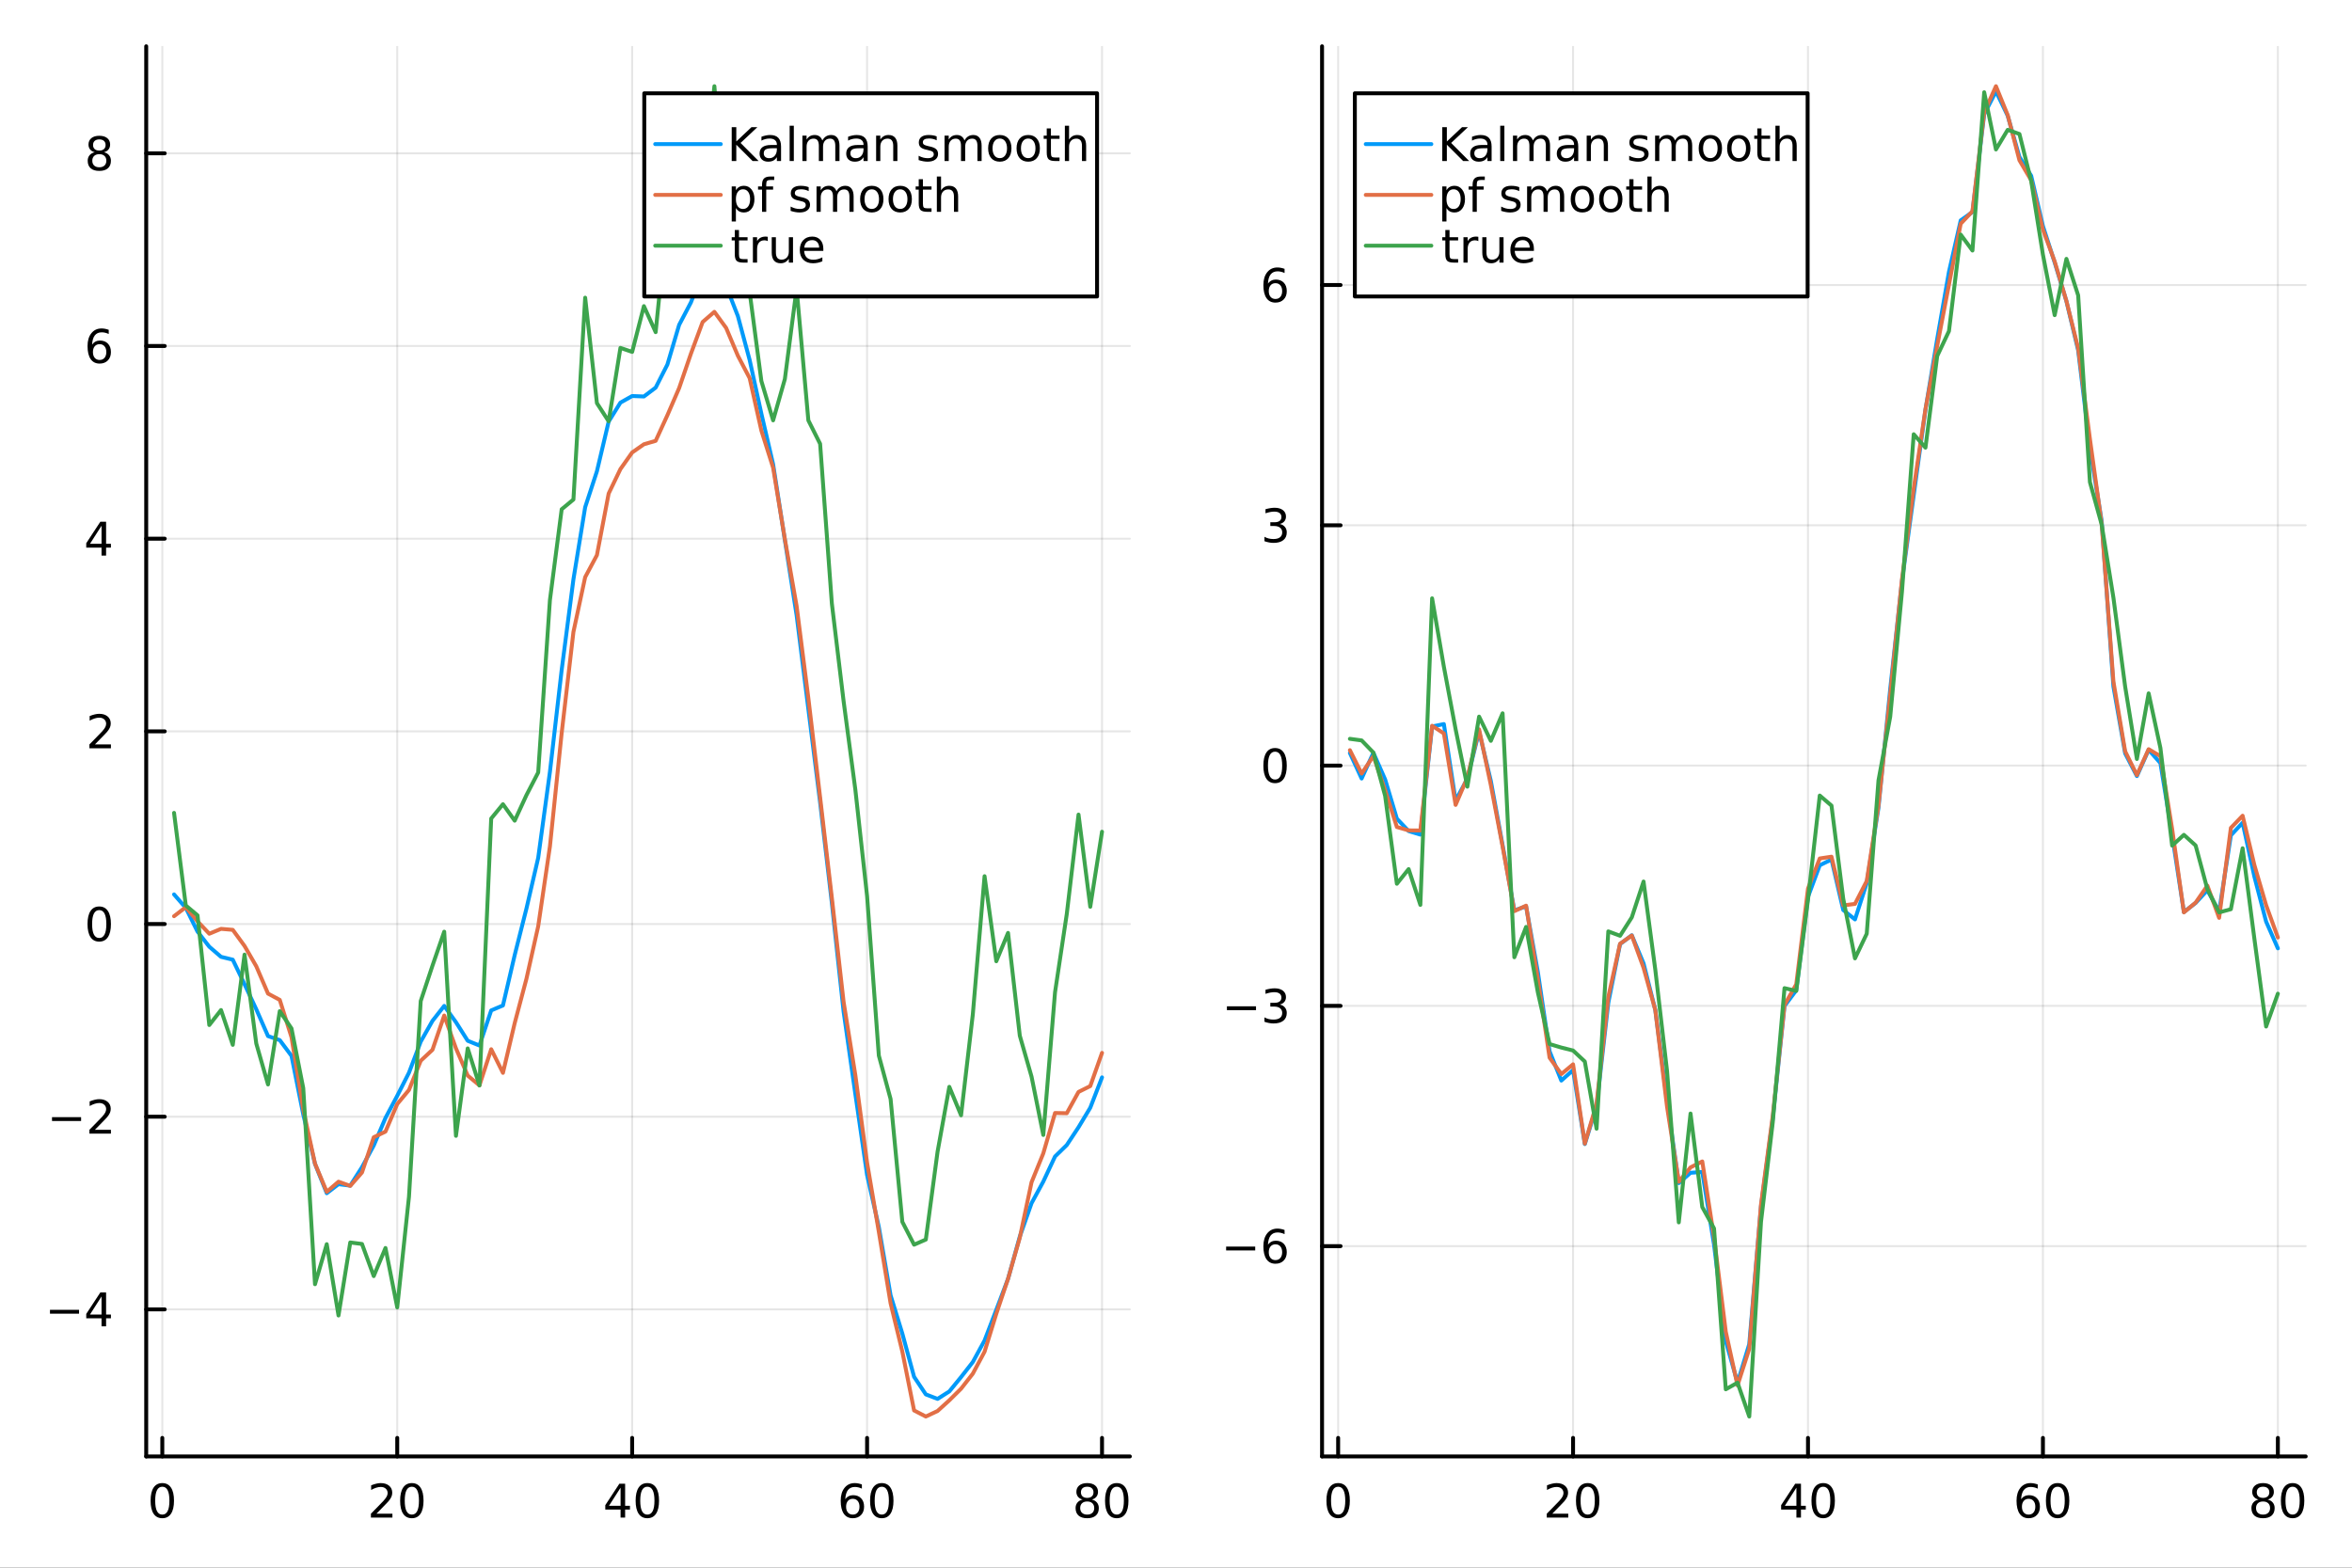 <?xml version="1.0" encoding="utf-8"?>
<svg xmlns="http://www.w3.org/2000/svg" xmlns:xlink="http://www.w3.org/1999/xlink" width="600" height="400" viewBox="0 0 2400 1600">
<rect x="0" y="0" width="2400" height="1600" fill="#333333" stroke="none"/>
<defs>
  <clipPath id="clip280">
    <rect x="0" y="0" width="2400" height="1600"/>
  </clipPath>
</defs>
<path clip-path="url(#clip280)" d="M0 1600 L2400 1600 L2400 0 L0 0  Z" fill="#ffffff" fill-rule="evenodd" fill-opacity="1"/>
<defs>
  <clipPath id="clip281">
    <rect x="480" y="0" width="1681" height="1600"/>
  </clipPath>
</defs>
<path clip-path="url(#clip280)" d="M149.191 1486.45 L1152.92 1486.45 L1152.92 47.244 L149.191 47.244  Z" fill="#ffffff" fill-rule="evenodd" fill-opacity="1"/>
<defs>
  <clipPath id="clip282">
    <rect x="149" y="47" width="1005" height="1440"/>
  </clipPath>
</defs>
<polyline clip-path="url(#clip282)" style="stroke:#000000; stroke-linecap:round; stroke-linejoin:round; stroke-width:2; stroke-opacity:0.1; fill:none" points="165.612,1486.45 165.612,47.244 "/>
<polyline clip-path="url(#clip282)" style="stroke:#000000; stroke-linecap:round; stroke-linejoin:round; stroke-width:2; stroke-opacity:0.1; fill:none" points="405.337,1486.45 405.337,47.244 "/>
<polyline clip-path="url(#clip282)" style="stroke:#000000; stroke-linecap:round; stroke-linejoin:round; stroke-width:2; stroke-opacity:0.1; fill:none" points="645.061,1486.45 645.061,47.244 "/>
<polyline clip-path="url(#clip282)" style="stroke:#000000; stroke-linecap:round; stroke-linejoin:round; stroke-width:2; stroke-opacity:0.1; fill:none" points="884.786,1486.45 884.786,47.244 "/>
<polyline clip-path="url(#clip282)" style="stroke:#000000; stroke-linecap:round; stroke-linejoin:round; stroke-width:2; stroke-opacity:0.1; fill:none" points="1124.51,1486.45 1124.51,47.244 "/>
<polyline clip-path="url(#clip282)" style="stroke:#000000; stroke-linecap:round; stroke-linejoin:round; stroke-width:2; stroke-opacity:0.1; fill:none" points="149.191,1336.37 1152.92,1336.37 "/>
<polyline clip-path="url(#clip282)" style="stroke:#000000; stroke-linecap:round; stroke-linejoin:round; stroke-width:2; stroke-opacity:0.1; fill:none" points="149.191,1139.72 1152.92,1139.72 "/>
<polyline clip-path="url(#clip282)" style="stroke:#000000; stroke-linecap:round; stroke-linejoin:round; stroke-width:2; stroke-opacity:0.1; fill:none" points="149.191,943.076 1152.92,943.076 "/>
<polyline clip-path="url(#clip282)" style="stroke:#000000; stroke-linecap:round; stroke-linejoin:round; stroke-width:2; stroke-opacity:0.1; fill:none" points="149.191,746.428 1152.92,746.428 "/>
<polyline clip-path="url(#clip282)" style="stroke:#000000; stroke-linecap:round; stroke-linejoin:round; stroke-width:2; stroke-opacity:0.1; fill:none" points="149.191,549.78 1152.92,549.78 "/>
<polyline clip-path="url(#clip282)" style="stroke:#000000; stroke-linecap:round; stroke-linejoin:round; stroke-width:2; stroke-opacity:0.1; fill:none" points="149.191,353.131 1152.92,353.131 "/>
<polyline clip-path="url(#clip282)" style="stroke:#000000; stroke-linecap:round; stroke-linejoin:round; stroke-width:2; stroke-opacity:0.1; fill:none" points="149.191,156.483 1152.92,156.483 "/>
<polyline clip-path="url(#clip280)" style="stroke:#000000; stroke-linecap:round; stroke-linejoin:round; stroke-width:4; stroke-opacity:1; fill:none" points="149.191,1486.45 1152.92,1486.45 "/>
<polyline clip-path="url(#clip280)" style="stroke:#000000; stroke-linecap:round; stroke-linejoin:round; stroke-width:4; stroke-opacity:1; fill:none" points="165.612,1486.45 165.612,1467.55 "/>
<polyline clip-path="url(#clip280)" style="stroke:#000000; stroke-linecap:round; stroke-linejoin:round; stroke-width:4; stroke-opacity:1; fill:none" points="405.337,1486.45 405.337,1467.55 "/>
<polyline clip-path="url(#clip280)" style="stroke:#000000; stroke-linecap:round; stroke-linejoin:round; stroke-width:4; stroke-opacity:1; fill:none" points="645.061,1486.45 645.061,1467.55 "/>
<polyline clip-path="url(#clip280)" style="stroke:#000000; stroke-linecap:round; stroke-linejoin:round; stroke-width:4; stroke-opacity:1; fill:none" points="884.786,1486.45 884.786,1467.55 "/>
<polyline clip-path="url(#clip280)" style="stroke:#000000; stroke-linecap:round; stroke-linejoin:round; stroke-width:4; stroke-opacity:1; fill:none" points="1124.51,1486.45 1124.51,1467.55 "/>
<path clip-path="url(#clip280)" d="M165.612 1517.37 Q162.001 1517.37 160.172 1520.93 Q158.367 1524.47 158.367 1531.6 Q158.367 1538.71 160.172 1542.27 Q162.001 1545.82 165.612 1545.82 Q169.246 1545.82 171.052 1542.27 Q172.88 1538.71 172.88 1531.6 Q172.88 1524.47 171.052 1520.93 Q169.246 1517.37 165.612 1517.37 M165.612 1513.66 Q171.422 1513.66 174.478 1518.27 Q177.556 1522.85 177.556 1531.6 Q177.556 1540.33 174.478 1544.94 Q171.422 1549.52 165.612 1549.52 Q159.802 1549.52 156.723 1544.94 Q153.668 1540.33 153.668 1531.6 Q153.668 1522.85 156.723 1518.27 Q159.802 1513.66 165.612 1513.66 Z" fill="#000000" fill-rule="nonzero" fill-opacity="1" /><path clip-path="url(#clip280)" d="M384.11 1544.91 L400.429 1544.91 L400.429 1548.85 L378.485 1548.85 L378.485 1544.91 Q381.147 1542.16 385.73 1537.53 Q390.337 1532.88 391.517 1531.53 Q393.763 1529.01 394.642 1527.27 Q395.545 1525.51 395.545 1523.82 Q395.545 1521.07 393.601 1519.33 Q391.679 1517.6 388.577 1517.6 Q386.378 1517.6 383.925 1518.36 Q381.494 1519.13 378.716 1520.68 L378.716 1515.95 Q381.54 1514.82 383.994 1514.24 Q386.448 1513.66 388.485 1513.66 Q393.855 1513.66 397.05 1516.35 Q400.244 1519.03 400.244 1523.52 Q400.244 1525.65 399.434 1527.57 Q398.647 1529.47 396.54 1532.07 Q395.962 1532.74 392.86 1535.95 Q389.758 1539.15 384.11 1544.91 Z" fill="#000000" fill-rule="nonzero" fill-opacity="1" /><path clip-path="url(#clip280)" d="M420.244 1517.37 Q416.633 1517.37 414.804 1520.93 Q412.999 1524.47 412.999 1531.6 Q412.999 1538.71 414.804 1542.27 Q416.633 1545.82 420.244 1545.82 Q423.878 1545.82 425.684 1542.27 Q427.512 1538.71 427.512 1531.6 Q427.512 1524.47 425.684 1520.93 Q423.878 1517.37 420.244 1517.37 M420.244 1513.66 Q426.054 1513.66 429.11 1518.27 Q432.188 1522.85 432.188 1531.6 Q432.188 1540.33 429.11 1544.94 Q426.054 1549.52 420.244 1549.52 Q414.434 1549.52 411.355 1544.94 Q408.3 1540.33 408.3 1531.6 Q408.3 1522.85 411.355 1518.27 Q414.434 1513.66 420.244 1513.66 Z" fill="#000000" fill-rule="nonzero" fill-opacity="1" /><path clip-path="url(#clip280)" d="M633.233 1518.36 L621.427 1536.81 L633.233 1536.81 L633.233 1518.36 M632.006 1514.29 L637.885 1514.29 L637.885 1536.81 L642.816 1536.81 L642.816 1540.7 L637.885 1540.7 L637.885 1548.85 L633.233 1548.85 L633.233 1540.7 L617.631 1540.7 L617.631 1536.19 L632.006 1514.29 Z" fill="#000000" fill-rule="nonzero" fill-opacity="1" /><path clip-path="url(#clip280)" d="M660.547 1517.37 Q656.936 1517.37 655.108 1520.93 Q653.302 1524.47 653.302 1531.6 Q653.302 1538.71 655.108 1542.27 Q656.936 1545.82 660.547 1545.82 Q664.182 1545.82 665.987 1542.27 Q667.816 1538.71 667.816 1531.6 Q667.816 1524.47 665.987 1520.93 Q664.182 1517.37 660.547 1517.37 M660.547 1513.66 Q666.357 1513.66 669.413 1518.27 Q672.492 1522.85 672.492 1531.6 Q672.492 1540.33 669.413 1544.94 Q666.357 1549.52 660.547 1549.52 Q654.737 1549.52 651.658 1544.94 Q648.603 1540.33 648.603 1531.6 Q648.603 1522.85 651.658 1518.27 Q654.737 1513.66 660.547 1513.66 Z" fill="#000000" fill-rule="nonzero" fill-opacity="1" /><path clip-path="url(#clip280)" d="M870.191 1529.7 Q867.043 1529.7 865.191 1531.86 Q863.362 1534.01 863.362 1537.76 Q863.362 1541.49 865.191 1543.66 Q867.043 1545.82 870.191 1545.82 Q873.339 1545.82 875.168 1543.66 Q877.02 1541.49 877.02 1537.76 Q877.02 1534.01 875.168 1531.86 Q873.339 1529.7 870.191 1529.7 M879.473 1515.05 L879.473 1519.31 Q877.714 1518.48 875.909 1518.04 Q874.126 1517.6 872.367 1517.6 Q867.737 1517.6 865.284 1520.72 Q862.853 1523.85 862.506 1530.17 Q863.872 1528.15 865.932 1527.09 Q867.992 1526 870.469 1526 Q875.677 1526 878.686 1529.17 Q881.719 1532.32 881.719 1537.76 Q881.719 1543.08 878.571 1546.3 Q875.423 1549.52 870.191 1549.52 Q864.196 1549.52 861.024 1544.94 Q857.853 1540.33 857.853 1531.6 Q857.853 1523.41 861.742 1518.55 Q865.631 1513.66 872.182 1513.66 Q873.941 1513.66 875.723 1514.01 Q877.529 1514.36 879.473 1515.05 Z" fill="#000000" fill-rule="nonzero" fill-opacity="1" /><path clip-path="url(#clip280)" d="M899.774 1517.37 Q896.163 1517.37 894.334 1520.93 Q892.529 1524.47 892.529 1531.6 Q892.529 1538.71 894.334 1542.27 Q896.163 1545.82 899.774 1545.82 Q903.409 1545.82 905.214 1542.27 Q907.043 1538.71 907.043 1531.6 Q907.043 1524.47 905.214 1520.93 Q903.409 1517.37 899.774 1517.37 M899.774 1513.66 Q905.584 1513.66 908.64 1518.27 Q911.719 1522.85 911.719 1531.6 Q911.719 1540.33 908.64 1544.94 Q905.584 1549.52 899.774 1549.52 Q893.964 1549.52 890.885 1544.94 Q887.83 1540.33 887.83 1531.6 Q887.83 1522.85 890.885 1518.27 Q893.964 1513.66 899.774 1513.66 Z" fill="#000000" fill-rule="nonzero" fill-opacity="1" /><path clip-path="url(#clip280)" d="M1109.38 1532.44 Q1106.05 1532.44 1104.13 1534.22 Q1102.23 1536 1102.23 1539.13 Q1102.23 1542.25 1104.13 1544.03 Q1106.05 1545.82 1109.38 1545.82 Q1112.72 1545.82 1114.64 1544.03 Q1116.56 1542.23 1116.56 1539.13 Q1116.56 1536 1114.64 1534.22 Q1112.74 1532.44 1109.38 1532.44 M1104.71 1530.45 Q1101.7 1529.7 1100.01 1527.64 Q1098.34 1525.58 1098.34 1522.62 Q1098.34 1518.48 1101.28 1516.07 Q1104.24 1513.66 1109.38 1513.66 Q1114.55 1513.66 1117.49 1516.07 Q1120.42 1518.48 1120.42 1522.62 Q1120.42 1525.58 1118.74 1527.64 Q1117.07 1529.7 1114.08 1530.45 Q1117.46 1531.23 1119.34 1533.52 Q1121.24 1535.82 1121.24 1539.13 Q1121.24 1544.15 1118.16 1546.83 Q1115.1 1549.52 1109.38 1549.52 Q1103.67 1549.52 1100.59 1546.83 Q1097.53 1544.15 1097.53 1539.13 Q1097.53 1535.82 1099.43 1533.52 Q1101.33 1531.23 1104.71 1530.45 M1102.99 1523.06 Q1102.99 1525.75 1104.66 1527.25 Q1106.35 1528.76 1109.38 1528.76 Q1112.39 1528.76 1114.08 1527.25 Q1115.8 1525.75 1115.8 1523.06 Q1115.8 1520.38 1114.08 1518.87 Q1112.39 1517.37 1109.38 1517.37 Q1106.35 1517.37 1104.66 1518.87 Q1102.99 1520.38 1102.99 1523.06 Z" fill="#000000" fill-rule="nonzero" fill-opacity="1" /><path clip-path="url(#clip280)" d="M1139.55 1517.37 Q1135.93 1517.37 1134.11 1520.93 Q1132.3 1524.47 1132.3 1531.6 Q1132.3 1538.71 1134.11 1542.27 Q1135.93 1545.82 1139.55 1545.82 Q1143.18 1545.82 1144.98 1542.27 Q1146.81 1538.71 1146.81 1531.6 Q1146.81 1524.47 1144.98 1520.93 Q1143.18 1517.37 1139.55 1517.37 M1139.55 1513.66 Q1145.36 1513.66 1148.41 1518.27 Q1151.49 1522.85 1151.49 1531.6 Q1151.49 1540.33 1148.41 1544.94 Q1145.36 1549.52 1139.55 1549.52 Q1133.74 1549.52 1130.66 1544.94 Q1127.6 1540.33 1127.6 1531.6 Q1127.6 1522.85 1130.66 1518.27 Q1133.74 1513.66 1139.55 1513.66 Z" fill="#000000" fill-rule="nonzero" fill-opacity="1" /><polyline clip-path="url(#clip280)" style="stroke:#000000; stroke-linecap:round; stroke-linejoin:round; stroke-width:4; stroke-opacity:1; fill:none" points="149.191,1486.45 149.191,47.244 "/>
<polyline clip-path="url(#clip280)" style="stroke:#000000; stroke-linecap:round; stroke-linejoin:round; stroke-width:4; stroke-opacity:1; fill:none" points="149.191,1336.37 168.089,1336.37 "/>
<polyline clip-path="url(#clip280)" style="stroke:#000000; stroke-linecap:round; stroke-linejoin:round; stroke-width:4; stroke-opacity:1; fill:none" points="149.191,1139.72 168.089,1139.72 "/>
<polyline clip-path="url(#clip280)" style="stroke:#000000; stroke-linecap:round; stroke-linejoin:round; stroke-width:4; stroke-opacity:1; fill:none" points="149.191,943.076 168.089,943.076 "/>
<polyline clip-path="url(#clip280)" style="stroke:#000000; stroke-linecap:round; stroke-linejoin:round; stroke-width:4; stroke-opacity:1; fill:none" points="149.191,746.428 168.089,746.428 "/>
<polyline clip-path="url(#clip280)" style="stroke:#000000; stroke-linecap:round; stroke-linejoin:round; stroke-width:4; stroke-opacity:1; fill:none" points="149.191,549.78 168.089,549.78 "/>
<polyline clip-path="url(#clip280)" style="stroke:#000000; stroke-linecap:round; stroke-linejoin:round; stroke-width:4; stroke-opacity:1; fill:none" points="149.191,353.131 168.089,353.131 "/>
<polyline clip-path="url(#clip280)" style="stroke:#000000; stroke-linecap:round; stroke-linejoin:round; stroke-width:4; stroke-opacity:1; fill:none" points="149.191,156.483 168.089,156.483 "/>
<path clip-path="url(#clip280)" d="M50.992 1336.82 L80.668 1336.82 L80.668 1340.76 L50.992 1340.76 L50.992 1336.82 Z" fill="#000000" fill-rule="nonzero" fill-opacity="1" /><path clip-path="url(#clip280)" d="M103.608 1323.17 L91.802 1341.62 L103.608 1341.62 L103.608 1323.17 M102.381 1319.09 L108.26 1319.09 L108.26 1341.62 L113.191 1341.62 L113.191 1345.5 L108.26 1345.5 L108.26 1353.65 L103.608 1353.65 L103.608 1345.5 L88.006 1345.5 L88.006 1340.99 L102.381 1319.09 Z" fill="#000000" fill-rule="nonzero" fill-opacity="1" /><path clip-path="url(#clip280)" d="M53.075 1140.18 L82.751 1140.18 L82.751 1144.11 L53.075 1144.11 L53.075 1140.18 Z" fill="#000000" fill-rule="nonzero" fill-opacity="1" /><path clip-path="url(#clip280)" d="M96.871 1153.07 L113.191 1153.07 L113.191 1157 L91.246 1157 L91.246 1153.07 Q93.909 1150.31 98.492 1145.69 Q103.098 1141.03 104.279 1139.69 Q106.524 1137.17 107.404 1135.43 Q108.307 1133.67 108.307 1131.98 Q108.307 1129.23 106.362 1127.49 Q104.441 1125.75 101.339 1125.75 Q99.14 1125.75 96.686 1126.52 Q94.256 1127.28 91.478 1128.83 L91.478 1124.11 Q94.302 1122.98 96.756 1122.4 Q99.21 1121.82 101.246 1121.82 Q106.617 1121.82 109.811 1124.5 Q113.006 1127.19 113.006 1131.68 Q113.006 1133.81 112.196 1135.73 Q111.408 1137.63 109.302 1140.22 Q108.723 1140.89 105.621 1144.11 Q102.52 1147.31 96.871 1153.07 Z" fill="#000000" fill-rule="nonzero" fill-opacity="1" /><path clip-path="url(#clip280)" d="M101.246 928.875 Q97.635 928.875 95.807 932.44 Q94.001 935.981 94.001 943.111 Q94.001 950.217 95.807 953.782 Q97.635 957.324 101.246 957.324 Q104.881 957.324 106.686 953.782 Q108.515 950.217 108.515 943.111 Q108.515 935.981 106.686 932.44 Q104.881 928.875 101.246 928.875 M101.246 925.171 Q107.057 925.171 110.112 929.778 Q113.191 934.361 113.191 943.111 Q113.191 951.838 110.112 956.444 Q107.057 961.028 101.246 961.028 Q95.436 961.028 92.358 956.444 Q89.302 951.838 89.302 943.111 Q89.302 934.361 92.358 929.778 Q95.436 925.171 101.246 925.171 Z" fill="#000000" fill-rule="nonzero" fill-opacity="1" /><path clip-path="url(#clip280)" d="M96.871 759.773 L113.191 759.773 L113.191 763.708 L91.246 763.708 L91.246 759.773 Q93.909 757.018 98.492 752.389 Q103.098 747.736 104.279 746.393 Q106.524 743.87 107.404 742.134 Q108.307 740.375 108.307 738.685 Q108.307 735.93 106.362 734.194 Q104.441 732.458 101.339 732.458 Q99.14 732.458 96.686 733.222 Q94.256 733.986 91.478 735.537 L91.478 730.815 Q94.302 729.68 96.756 729.102 Q99.21 728.523 101.246 728.523 Q106.617 728.523 109.811 731.208 Q113.006 733.893 113.006 738.384 Q113.006 740.514 112.196 742.435 Q111.408 744.333 109.302 746.926 Q108.723 747.597 105.621 750.814 Q102.52 754.009 96.871 759.773 Z" fill="#000000" fill-rule="nonzero" fill-opacity="1" /><path clip-path="url(#clip280)" d="M103.608 536.574 L91.802 555.023 L103.608 555.023 L103.608 536.574 M102.381 532.5 L108.26 532.5 L108.26 555.023 L113.191 555.023 L113.191 558.912 L108.26 558.912 L108.26 567.06 L103.608 567.06 L103.608 558.912 L88.006 558.912 L88.006 554.398 L102.381 532.5 Z" fill="#000000" fill-rule="nonzero" fill-opacity="1" /><path clip-path="url(#clip280)" d="M101.663 351.268 Q98.515 351.268 96.663 353.421 Q94.835 355.573 94.835 359.323 Q94.835 363.05 96.663 365.226 Q98.515 367.379 101.663 367.379 Q104.811 367.379 106.64 365.226 Q108.492 363.05 108.492 359.323 Q108.492 355.573 106.64 353.421 Q104.811 351.268 101.663 351.268 M110.946 336.615 L110.946 340.874 Q109.186 340.041 107.381 339.601 Q105.598 339.161 103.839 339.161 Q99.21 339.161 96.756 342.286 Q94.325 345.411 93.978 351.731 Q95.344 349.717 97.404 348.652 Q99.464 347.564 101.941 347.564 Q107.149 347.564 110.158 350.736 Q113.191 353.884 113.191 359.323 Q113.191 364.647 110.043 367.865 Q106.895 371.083 101.663 371.083 Q95.668 371.083 92.496 366.499 Q89.325 361.893 89.325 353.166 Q89.325 344.972 93.214 340.111 Q97.103 335.226 103.654 335.226 Q105.413 335.226 107.196 335.574 Q109.001 335.921 110.946 336.615 Z" fill="#000000" fill-rule="nonzero" fill-opacity="1" /><path clip-path="url(#clip280)" d="M101.339 157.351 Q98.006 157.351 96.085 159.133 Q94.186 160.916 94.186 164.041 Q94.186 167.166 96.085 168.948 Q98.006 170.731 101.339 170.731 Q104.672 170.731 106.594 168.948 Q108.515 167.143 108.515 164.041 Q108.515 160.916 106.594 159.133 Q104.696 157.351 101.339 157.351 M96.663 155.36 Q93.654 154.62 91.964 152.559 Q90.297 150.499 90.297 147.536 Q90.297 143.393 93.237 140.985 Q96.2 138.578 101.339 138.578 Q106.501 138.578 109.441 140.985 Q112.381 143.393 112.381 147.536 Q112.381 150.499 110.691 152.559 Q109.024 154.62 106.038 155.36 Q109.418 156.147 111.293 158.439 Q113.191 160.731 113.191 164.041 Q113.191 169.064 110.112 171.749 Q107.057 174.434 101.339 174.434 Q95.621 174.434 92.543 171.749 Q89.487 169.064 89.487 164.041 Q89.487 160.731 91.385 158.439 Q93.284 156.147 96.663 155.36 M94.95 147.976 Q94.95 150.661 96.617 152.166 Q98.307 153.671 101.339 153.671 Q104.348 153.671 106.038 152.166 Q107.751 150.661 107.751 147.976 Q107.751 145.291 106.038 143.786 Q104.348 142.282 101.339 142.282 Q98.307 142.282 96.617 143.786 Q94.95 145.291 94.95 147.976 Z" fill="#000000" fill-rule="nonzero" fill-opacity="1" /><polyline clip-path="url(#clip282)" style="stroke:#009af9; stroke-linecap:round; stroke-linejoin:round; stroke-width:4; stroke-opacity:1; fill:none" points="177.598,912.846 189.584,926.607 201.571,950.817 213.557,966.239 225.543,976.56 237.529,979.466 249.516,1004.52 261.502,1030.08 273.488,1057.44 285.474,1061.56 297.461,1077.65 309.447,1137.44 321.433,1187.89 333.419,1217.81 345.405,1208.59 357.392,1210.06 369.378,1191.25 381.364,1169.12 393.35,1141 405.337,1118.4 417.323,1094.81 429.309,1063.11 441.295,1041.91 453.282,1026.65 465.268,1043.28 477.254,1062.21 489.24,1067.08 501.227,1031.24 513.213,1026.17 525.199,974.784 537.185,927.319 549.171,875.589 561.158,787.737 573.144,683.698 585.13,591.286 597.116,517.606 609.103,480.995 621.089,430.236 633.075,410.934 645.061,404.19 657.048,404.649 669.034,395.612 681.02,372.04 693.006,331.556 704.992,308.706 716.979,277.612 728.965,264.893 740.951,291.873 752.937,322.605 764.924,367.319 776.91,422.203 788.896,473.85 800.882,551.28 812.869,627.944 824.855,723.68 836.841,818.905 848.827,921.636 860.813,1032.42 872.8,1116.59 884.786,1199.26 896.772,1252.27 908.758,1321.99 920.745,1361.02 932.731,1405.18 944.717,1423.13 956.703,1427.74 968.69,1420.1 980.676,1405.46 992.662,1390.13 1004.65,1368.13 1016.63,1336.84 1028.62,1305.16 1040.61,1262.07 1052.59,1228.01 1064.58,1205.94 1076.57,1180.3 1088.55,1168.63 1100.54,1150.48 1112.52,1130.54 1124.51,1099.59 "/>
<polyline clip-path="url(#clip282)" style="stroke:#e26f46; stroke-linecap:round; stroke-linejoin:round; stroke-width:4; stroke-opacity:1; fill:none" points="177.598,935.076 189.584,925.899 201.571,940.328 213.557,952.969 225.543,947.997 237.529,949.005 249.516,965.44 261.502,986.205 273.488,1014.08 285.474,1020.51 297.461,1058.66 309.447,1132.45 321.433,1187.64 333.419,1216.38 345.405,1206.06 357.392,1210.34 369.378,1196.63 381.364,1160.71 393.35,1154.89 405.337,1126.81 417.323,1112.42 429.309,1082.62 441.295,1071.46 453.282,1036.47 465.268,1070 477.254,1097.74 489.24,1107.75 501.227,1070.87 513.213,1094.97 525.199,1044.24 537.185,998.992 549.171,945.428 561.158,863.811 573.144,748.15 585.13,644.976 597.116,589.034 609.103,566.586 621.089,503.692 633.075,478.765 645.061,461.781 657.048,453.427 669.034,449.929 681.02,423.778 693.006,396.038 704.992,361.063 716.979,328.652 728.965,318.265 740.951,334.703 752.937,363.064 764.924,385.92 776.91,439.439 788.896,477.361 800.882,550.263 812.869,618.464 824.855,712.535 836.841,813.708 848.827,916.308 860.813,1022.49 872.8,1097.32 884.786,1186.73 896.772,1257.23 908.758,1330.08 920.745,1379.48 932.731,1439.52 944.717,1445.72 956.703,1440.08 968.69,1429.19 980.676,1417.34 992.662,1402 1004.65,1379.58 1016.63,1340.85 1028.62,1305.11 1040.61,1263.2 1052.59,1206.65 1064.58,1177.14 1076.57,1135.93 1088.55,1136.17 1100.54,1114.44 1112.52,1108.46 1124.51,1074.57 "/>
<polyline clip-path="url(#clip282)" style="stroke:#3da44d; stroke-linecap:round; stroke-linejoin:round; stroke-width:4; stroke-opacity:1; fill:none" points="177.598,829.632 189.584,924.13 201.571,934.233 213.557,1046.16 225.543,1030.86 237.529,1066.38 249.516,974.292 261.502,1065.04 273.488,1106.81 285.474,1031.97 297.461,1049.65 309.447,1110.51 321.433,1310.69 333.419,1269.82 345.405,1342.6 357.392,1268.07 369.378,1269.62 381.364,1302.39 393.35,1273.71 405.337,1334.33 417.323,1221.43 429.309,1021.7 441.295,985.588 453.282,950.884 465.268,1159.26 477.254,1070.03 489.24,1107.82 501.227,835.383 513.213,820.779 525.199,837.586 537.185,811.539 549.171,788.402 561.158,612.345 573.144,519.761 585.13,509.805 597.116,303.83 609.103,411.458 621.089,429.984 633.075,355.06 645.061,359.157 657.048,312.441 669.034,338.998 681.02,220.629 693.006,201.976 704.992,282.294 716.979,198.049 728.965,87.976 740.951,237.093 752.937,228.614 764.924,297.911 776.91,388.885 788.896,429.019 800.882,386.852 812.869,294.497 824.855,429.05 836.841,452.943 848.827,615.921 860.813,715.566 872.8,805.909 884.786,914.635 896.772,1077.35 908.758,1121.62 920.745,1247.03 932.731,1270.33 944.717,1265.11 956.703,1175.42 968.69,1109.24 980.676,1138.31 992.662,1035.4 1004.65,894.263 1016.63,981.081 1028.62,952.143 1040.61,1057.02 1052.59,1098.79 1064.58,1158.35 1076.57,1012.71 1088.55,932.832 1100.54,831.381 1112.52,925.475 1124.51,848.867 "/>
<path clip-path="url(#clip280)" d="M657.423 302.578 L1119.46 302.578 L1119.46 95.218 L657.423 95.218  Z" fill="#ffffff" fill-rule="evenodd" fill-opacity="1"/>
<polyline clip-path="url(#clip280)" style="stroke:#000000; stroke-linecap:round; stroke-linejoin:round; stroke-width:4; stroke-opacity:1; fill:none" points="657.423,302.578 1119.46,302.578 1119.46,95.218 657.423,95.218 657.423,302.578 "/>
<polyline clip-path="url(#clip280)" style="stroke:#009af9; stroke-linecap:round; stroke-linejoin:round; stroke-width:4; stroke-opacity:1; fill:none" points="668.575,147.058 735.491,147.058 "/>
<path clip-path="url(#clip280)" d="M746.643 129.778 L751.319 129.778 L751.319 144.384 L766.828 129.778 L772.847 129.778 L755.694 145.889 L774.074 164.338 L767.916 164.338 L751.319 147.694 L751.319 164.338 L746.643 164.338 L746.643 129.778 Z" fill="#000000" fill-rule="nonzero" fill-opacity="1" /><path clip-path="url(#clip280)" d="M788.495 151.305 Q783.333 151.305 781.342 152.486 Q779.351 153.666 779.351 156.514 Q779.351 158.782 780.833 160.125 Q782.337 161.444 784.907 161.444 Q788.448 161.444 790.578 158.944 Q792.731 156.421 792.731 152.254 L792.731 151.305 L788.495 151.305 M796.99 149.546 L796.99 164.338 L792.731 164.338 L792.731 160.402 Q791.273 162.763 789.097 163.898 Q786.921 165.009 783.773 165.009 Q779.791 165.009 777.43 162.787 Q775.092 160.541 775.092 156.791 Q775.092 152.416 778.009 150.194 Q780.948 147.972 786.759 147.972 L792.731 147.972 L792.731 147.555 Q792.731 144.615 790.786 143.018 Q788.865 141.398 785.37 141.398 Q783.148 141.398 781.041 141.93 Q778.935 142.463 776.99 143.527 L776.99 139.592 Q779.328 138.69 781.527 138.25 Q783.726 137.787 785.81 137.787 Q791.435 137.787 794.212 140.703 Q796.99 143.62 796.99 149.546 Z" fill="#000000" fill-rule="nonzero" fill-opacity="1" /><path clip-path="url(#clip280)" d="M805.763 128.319 L810.022 128.319 L810.022 164.338 L805.763 164.338 L805.763 128.319 Z" fill="#000000" fill-rule="nonzero" fill-opacity="1" /><path clip-path="url(#clip280)" d="M839.119 143.389 Q840.717 140.518 842.939 139.153 Q845.161 137.787 848.17 137.787 Q852.221 137.787 854.42 140.634 Q856.619 143.458 856.619 148.689 L856.619 164.338 L852.337 164.338 L852.337 148.828 Q852.337 145.102 851.018 143.296 Q849.698 141.49 846.99 141.49 Q843.68 141.49 841.758 143.69 Q839.837 145.889 839.837 149.685 L839.837 164.338 L835.555 164.338 L835.555 148.828 Q835.555 145.078 834.235 143.296 Q832.916 141.49 830.161 141.49 Q826.897 141.49 824.976 143.713 Q823.055 145.912 823.055 149.685 L823.055 164.338 L818.772 164.338 L818.772 138.412 L823.055 138.412 L823.055 142.44 Q824.513 140.055 826.55 138.921 Q828.587 137.787 831.388 137.787 Q834.212 137.787 836.18 139.222 Q838.17 140.657 839.119 143.389 Z" fill="#000000" fill-rule="nonzero" fill-opacity="1" /><path clip-path="url(#clip280)" d="M876.897 151.305 Q871.735 151.305 869.744 152.486 Q867.754 153.666 867.754 156.514 Q867.754 158.782 869.235 160.125 Q870.74 161.444 873.309 161.444 Q876.851 161.444 878.98 158.944 Q881.133 156.421 881.133 152.254 L881.133 151.305 L876.897 151.305 M885.392 149.546 L885.392 164.338 L881.133 164.338 L881.133 160.402 Q879.675 162.763 877.499 163.898 Q875.323 165.009 872.175 165.009 Q868.193 165.009 865.832 162.787 Q863.494 160.541 863.494 156.791 Q863.494 152.416 866.411 150.194 Q869.351 147.972 875.161 147.972 L881.133 147.972 L881.133 147.555 Q881.133 144.615 879.189 143.018 Q877.267 141.398 873.772 141.398 Q871.55 141.398 869.443 141.93 Q867.337 142.463 865.392 143.527 L865.392 139.592 Q867.73 138.69 869.929 138.25 Q872.129 137.787 874.212 137.787 Q879.837 137.787 882.615 140.703 Q885.392 143.62 885.392 149.546 Z" fill="#000000" fill-rule="nonzero" fill-opacity="1" /><path clip-path="url(#clip280)" d="M915.716 148.689 L915.716 164.338 L911.457 164.338 L911.457 148.828 Q911.457 145.148 910.022 143.319 Q908.587 141.49 905.716 141.49 Q902.267 141.49 900.277 143.69 Q898.286 145.889 898.286 149.685 L898.286 164.338 L894.003 164.338 L894.003 138.412 L898.286 138.412 L898.286 142.44 Q899.814 140.102 901.874 138.944 Q903.957 137.787 906.665 137.787 Q911.133 137.787 913.425 140.565 Q915.716 143.319 915.716 148.689 Z" fill="#000000" fill-rule="nonzero" fill-opacity="1" /><path clip-path="url(#clip280)" d="M955.809 139.176 L955.809 143.203 Q954.003 142.277 952.059 141.815 Q950.114 141.352 948.031 141.352 Q944.86 141.352 943.262 142.324 Q941.688 143.296 941.688 145.24 Q941.688 146.722 942.823 147.578 Q943.957 148.412 947.383 149.176 L948.841 149.5 Q953.378 150.472 955.276 152.254 Q957.198 154.014 957.198 157.185 Q957.198 160.796 954.327 162.902 Q951.48 165.009 946.48 165.009 Q944.397 165.009 942.128 164.592 Q939.883 164.199 937.383 163.388 L937.383 158.99 Q939.744 160.217 942.036 160.842 Q944.327 161.444 946.573 161.444 Q949.582 161.444 951.202 160.426 Q952.823 159.384 952.823 157.509 Q952.823 155.773 951.642 154.847 Q950.485 153.921 946.526 153.064 L945.045 152.717 Q941.087 151.884 939.327 150.171 Q937.568 148.435 937.568 145.426 Q937.568 141.768 940.161 139.778 Q942.753 137.787 947.522 137.787 Q949.883 137.787 951.966 138.134 Q954.049 138.481 955.809 139.176 Z" fill="#000000" fill-rule="nonzero" fill-opacity="1" /><path clip-path="url(#clip280)" d="M984.165 143.389 Q985.762 140.518 987.984 139.153 Q990.207 137.787 993.216 137.787 Q997.267 137.787 999.466 140.634 Q1001.66 143.458 1001.66 148.689 L1001.66 164.338 L997.383 164.338 L997.383 148.828 Q997.383 145.102 996.063 143.296 Q994.744 141.49 992.035 141.49 Q988.725 141.49 986.804 143.69 Q984.883 145.889 984.883 149.685 L984.883 164.338 L980.6 164.338 L980.6 148.828 Q980.6 145.078 979.281 143.296 Q977.961 141.49 975.207 141.49 Q971.943 141.49 970.022 143.713 Q968.1 145.912 968.1 149.685 L968.1 164.338 L963.818 164.338 L963.818 138.412 L968.1 138.412 L968.1 142.44 Q969.559 140.055 971.596 138.921 Q973.633 137.787 976.434 137.787 Q979.258 137.787 981.225 139.222 Q983.216 140.657 984.165 143.389 Z" fill="#000000" fill-rule="nonzero" fill-opacity="1" /><path clip-path="url(#clip280)" d="M1020.21 141.398 Q1016.78 141.398 1014.79 144.083 Q1012.8 146.745 1012.8 151.398 Q1012.8 156.051 1014.77 158.736 Q1016.76 161.398 1020.21 161.398 Q1023.61 161.398 1025.6 158.713 Q1027.59 156.027 1027.59 151.398 Q1027.59 146.791 1025.6 144.106 Q1023.61 141.398 1020.21 141.398 M1020.21 137.787 Q1025.76 137.787 1028.93 141.398 Q1032.1 145.009 1032.1 151.398 Q1032.1 157.764 1028.93 161.398 Q1025.76 165.009 1020.21 165.009 Q1014.63 165.009 1011.46 161.398 Q1008.31 157.764 1008.31 151.398 Q1008.31 145.009 1011.46 141.398 Q1014.63 137.787 1020.21 137.787 Z" fill="#000000" fill-rule="nonzero" fill-opacity="1" /><path clip-path="url(#clip280)" d="M1049.21 141.398 Q1045.79 141.398 1043.79 144.083 Q1041.8 146.745 1041.8 151.398 Q1041.8 156.051 1043.77 158.736 Q1045.76 161.398 1049.21 161.398 Q1052.61 161.398 1054.6 158.713 Q1056.6 156.027 1056.6 151.398 Q1056.6 146.791 1054.6 144.106 Q1052.61 141.398 1049.21 141.398 M1049.21 137.787 Q1054.77 137.787 1057.94 141.398 Q1061.11 145.009 1061.11 151.398 Q1061.11 157.764 1057.94 161.398 Q1054.77 165.009 1049.21 165.009 Q1043.63 165.009 1040.46 161.398 Q1037.31 157.764 1037.31 151.398 Q1037.31 145.009 1040.46 141.398 Q1043.63 137.787 1049.21 137.787 Z" fill="#000000" fill-rule="nonzero" fill-opacity="1" /><path clip-path="url(#clip280)" d="M1072.38 131.051 L1072.38 138.412 L1081.16 138.412 L1081.16 141.722 L1072.38 141.722 L1072.38 155.796 Q1072.38 158.967 1073.24 159.87 Q1074.12 160.773 1076.78 160.773 L1081.16 160.773 L1081.16 164.338 L1076.78 164.338 Q1071.85 164.338 1069.97 162.509 Q1068.1 160.657 1068.1 155.796 L1068.1 141.722 L1064.97 141.722 L1064.97 138.412 L1068.1 138.412 L1068.1 131.051 L1072.38 131.051 Z" fill="#000000" fill-rule="nonzero" fill-opacity="1" /><path clip-path="url(#clip280)" d="M1108.31 148.689 L1108.31 164.338 L1104.05 164.338 L1104.05 148.828 Q1104.05 145.148 1102.61 143.319 Q1101.18 141.49 1098.31 141.49 Q1094.86 141.49 1092.87 143.69 Q1090.88 145.889 1090.88 149.685 L1090.88 164.338 L1086.6 164.338 L1086.6 128.319 L1090.88 128.319 L1090.88 142.44 Q1092.41 140.102 1094.47 138.944 Q1096.55 137.787 1099.26 137.787 Q1103.72 137.787 1106.02 140.565 Q1108.31 143.319 1108.31 148.689 Z" fill="#000000" fill-rule="nonzero" fill-opacity="1" /><polyline clip-path="url(#clip280)" style="stroke:#e26f46; stroke-linecap:round; stroke-linejoin:round; stroke-width:4; stroke-opacity:1; fill:none" points="668.575,198.898 735.491,198.898 "/>
<path clip-path="url(#clip280)" d="M750.926 212.289 L750.926 226.039 L746.643 226.039 L746.643 190.252 L750.926 190.252 L750.926 194.187 Q752.268 191.872 754.305 190.761 Q756.365 189.627 759.212 189.627 Q763.935 189.627 766.874 193.377 Q769.837 197.127 769.837 203.238 Q769.837 209.349 766.874 213.099 Q763.935 216.849 759.212 216.849 Q756.365 216.849 754.305 215.738 Q752.268 214.603 750.926 212.289 M765.416 203.238 Q765.416 198.539 763.472 195.877 Q761.55 193.192 758.171 193.192 Q754.791 193.192 752.847 195.877 Q750.926 198.539 750.926 203.238 Q750.926 207.937 752.847 210.622 Q754.791 213.284 758.171 213.284 Q761.55 213.284 763.472 210.622 Q765.416 207.937 765.416 203.238 Z" fill="#000000" fill-rule="nonzero" fill-opacity="1" /><path clip-path="url(#clip280)" d="M790.023 180.159 L790.023 183.701 L785.948 183.701 Q783.657 183.701 782.754 184.627 Q781.874 185.553 781.874 187.96 L781.874 190.252 L788.888 190.252 L788.888 193.562 L781.874 193.562 L781.874 216.178 L777.592 216.178 L777.592 193.562 L773.518 193.562 L773.518 190.252 L777.592 190.252 L777.592 188.446 Q777.592 184.118 779.606 182.15 Q781.62 180.159 785.995 180.159 L790.023 180.159 Z" fill="#000000" fill-rule="nonzero" fill-opacity="1" /><path clip-path="url(#clip280)" d="M825.184 191.016 L825.184 195.043 Q823.379 194.117 821.434 193.655 Q819.49 193.192 817.407 193.192 Q814.235 193.192 812.638 194.164 Q811.064 195.136 811.064 197.08 Q811.064 198.562 812.198 199.418 Q813.333 200.252 816.758 201.016 L818.217 201.34 Q822.754 202.312 824.652 204.094 Q826.573 205.854 826.573 209.025 Q826.573 212.636 823.703 214.742 Q820.856 216.849 815.856 216.849 Q813.772 216.849 811.504 216.432 Q809.259 216.039 806.759 215.228 L806.759 210.83 Q809.12 212.057 811.411 212.682 Q813.703 213.284 815.948 213.284 Q818.958 213.284 820.578 212.266 Q822.198 211.224 822.198 209.349 Q822.198 207.613 821.018 206.687 Q819.86 205.761 815.902 204.904 L814.421 204.557 Q810.462 203.724 808.703 202.011 Q806.944 200.275 806.944 197.266 Q806.944 193.608 809.536 191.618 Q812.129 189.627 816.897 189.627 Q819.258 189.627 821.342 189.974 Q823.425 190.321 825.184 191.016 Z" fill="#000000" fill-rule="nonzero" fill-opacity="1" /><path clip-path="url(#clip280)" d="M853.541 195.229 Q855.138 192.358 857.36 190.993 Q859.582 189.627 862.592 189.627 Q866.642 189.627 868.842 192.474 Q871.041 195.298 871.041 200.529 L871.041 216.178 L866.758 216.178 L866.758 200.668 Q866.758 196.942 865.439 195.136 Q864.119 193.33 861.411 193.33 Q858.101 193.33 856.18 195.53 Q854.258 197.729 854.258 201.525 L854.258 216.178 L849.976 216.178 L849.976 200.668 Q849.976 196.918 848.656 195.136 Q847.337 193.33 844.582 193.33 Q841.319 193.33 839.397 195.553 Q837.476 197.752 837.476 201.525 L837.476 216.178 L833.194 216.178 L833.194 190.252 L837.476 190.252 L837.476 194.28 Q838.934 191.895 840.971 190.761 Q843.008 189.627 845.809 189.627 Q848.633 189.627 850.601 191.062 Q852.592 192.497 853.541 195.229 Z" fill="#000000" fill-rule="nonzero" fill-opacity="1" /><path clip-path="url(#clip280)" d="M889.582 193.238 Q886.156 193.238 884.166 195.923 Q882.175 198.585 882.175 203.238 Q882.175 207.891 884.142 210.576 Q886.133 213.238 889.582 213.238 Q892.985 213.238 894.976 210.553 Q896.966 207.867 896.966 203.238 Q896.966 198.631 894.976 195.946 Q892.985 193.238 889.582 193.238 M889.582 189.627 Q895.138 189.627 898.309 193.238 Q901.48 196.849 901.48 203.238 Q901.48 209.604 898.309 213.238 Q895.138 216.849 889.582 216.849 Q884.003 216.849 880.832 213.238 Q877.684 209.604 877.684 203.238 Q877.684 196.849 880.832 193.238 Q884.003 189.627 889.582 189.627 Z" fill="#000000" fill-rule="nonzero" fill-opacity="1" /><path clip-path="url(#clip280)" d="M918.587 193.238 Q915.161 193.238 913.17 195.923 Q911.179 198.585 911.179 203.238 Q911.179 207.891 913.147 210.576 Q915.138 213.238 918.587 213.238 Q921.989 213.238 923.98 210.553 Q925.971 207.867 925.971 203.238 Q925.971 198.631 923.98 195.946 Q921.989 193.238 918.587 193.238 M918.587 189.627 Q924.142 189.627 927.313 193.238 Q930.485 196.849 930.485 203.238 Q930.485 209.604 927.313 213.238 Q924.142 216.849 918.587 216.849 Q913.008 216.849 909.837 213.238 Q906.689 209.604 906.689 203.238 Q906.689 196.849 909.837 193.238 Q913.008 189.627 918.587 189.627 Z" fill="#000000" fill-rule="nonzero" fill-opacity="1" /><path clip-path="url(#clip280)" d="M941.758 182.891 L941.758 190.252 L950.531 190.252 L950.531 193.562 L941.758 193.562 L941.758 207.636 Q941.758 210.807 942.614 211.71 Q943.494 212.613 946.156 212.613 L950.531 212.613 L950.531 216.178 L946.156 216.178 Q941.225 216.178 939.35 214.349 Q937.475 212.497 937.475 207.636 L937.475 193.562 L934.35 193.562 L934.35 190.252 L937.475 190.252 L937.475 182.891 L941.758 182.891 Z" fill="#000000" fill-rule="nonzero" fill-opacity="1" /><path clip-path="url(#clip280)" d="M977.684 200.529 L977.684 216.178 L973.424 216.178 L973.424 200.668 Q973.424 196.988 971.989 195.159 Q970.554 193.33 967.684 193.33 Q964.235 193.33 962.244 195.53 Q960.253 197.729 960.253 201.525 L960.253 216.178 L955.971 216.178 L955.971 180.159 L960.253 180.159 L960.253 194.28 Q961.781 191.942 963.841 190.784 Q965.924 189.627 968.633 189.627 Q973.1 189.627 975.392 192.405 Q977.684 195.159 977.684 200.529 Z" fill="#000000" fill-rule="nonzero" fill-opacity="1" /><polyline clip-path="url(#clip280)" style="stroke:#3da44d; stroke-linecap:round; stroke-linejoin:round; stroke-width:4; stroke-opacity:1; fill:none" points="668.575,250.738 735.491,250.738 "/>
<path clip-path="url(#clip280)" d="M754.05 234.731 L754.05 242.092 L762.824 242.092 L762.824 245.402 L754.05 245.402 L754.05 259.476 Q754.05 262.647 754.907 263.55 Q755.787 264.453 758.449 264.453 L762.824 264.453 L762.824 268.018 L758.449 268.018 Q753.518 268.018 751.643 266.189 Q749.768 264.337 749.768 259.476 L749.768 245.402 L746.643 245.402 L746.643 242.092 L749.768 242.092 L749.768 234.731 L754.05 234.731 Z" fill="#000000" fill-rule="nonzero" fill-opacity="1" /><path clip-path="url(#clip280)" d="M783.448 246.073 Q782.731 245.657 781.874 245.471 Q781.041 245.263 780.023 245.263 Q776.411 245.263 774.467 247.624 Q772.546 249.962 772.546 254.36 L772.546 268.018 L768.263 268.018 L768.263 242.092 L772.546 242.092 L772.546 246.12 Q773.888 243.758 776.041 242.624 Q778.194 241.467 781.273 241.467 Q781.712 241.467 782.245 241.536 Q782.777 241.583 783.425 241.698 L783.448 246.073 Z" fill="#000000" fill-rule="nonzero" fill-opacity="1" /><path clip-path="url(#clip280)" d="M787.476 257.786 L787.476 242.092 L791.735 242.092 L791.735 257.624 Q791.735 261.305 793.171 263.156 Q794.606 264.985 797.476 264.985 Q800.925 264.985 802.916 262.786 Q804.93 260.587 804.93 256.791 L804.93 242.092 L809.189 242.092 L809.189 268.018 L804.93 268.018 L804.93 264.036 Q803.379 266.397 801.319 267.555 Q799.282 268.689 796.573 268.689 Q792.106 268.689 789.791 265.911 Q787.476 263.133 787.476 257.786 M798.194 241.467 L798.194 241.467 Z" fill="#000000" fill-rule="nonzero" fill-opacity="1" /><path clip-path="url(#clip280)" d="M840.138 253.99 L840.138 256.073 L820.555 256.073 Q820.833 260.471 823.194 262.786 Q825.578 265.078 829.814 265.078 Q832.268 265.078 834.559 264.476 Q836.874 263.874 839.143 262.67 L839.143 266.698 Q836.851 267.67 834.444 268.18 Q832.036 268.689 829.559 268.689 Q823.356 268.689 819.721 265.078 Q816.11 261.467 816.11 255.309 Q816.11 248.944 819.536 245.217 Q822.985 241.467 828.819 241.467 Q834.05 241.467 837.082 244.846 Q840.138 248.203 840.138 253.99 M835.879 252.74 Q835.832 249.245 833.911 247.161 Q832.013 245.078 828.865 245.078 Q825.3 245.078 823.147 247.092 Q821.018 249.106 820.694 252.763 L835.879 252.74 Z" fill="#000000" fill-rule="nonzero" fill-opacity="1" /><path clip-path="url(#clip280)" d="M1349.03 1486.45 L2352.76 1486.45 L2352.76 47.244 L1349.03 47.244  Z" fill="#ffffff" fill-rule="evenodd" fill-opacity="1"/>
<defs>
  <clipPath id="clip283">
    <rect x="1349" y="47" width="1005" height="1440"/>
  </clipPath>
</defs>
<polyline clip-path="url(#clip283)" style="stroke:#000000; stroke-linecap:round; stroke-linejoin:round; stroke-width:2; stroke-opacity:0.1; fill:none" points="1365.45,1486.45 1365.45,47.244 "/>
<polyline clip-path="url(#clip283)" style="stroke:#000000; stroke-linecap:round; stroke-linejoin:round; stroke-width:2; stroke-opacity:0.1; fill:none" points="1605.17,1486.45 1605.17,47.244 "/>
<polyline clip-path="url(#clip283)" style="stroke:#000000; stroke-linecap:round; stroke-linejoin:round; stroke-width:2; stroke-opacity:0.1; fill:none" points="1844.9,1486.45 1844.9,47.244 "/>
<polyline clip-path="url(#clip283)" style="stroke:#000000; stroke-linecap:round; stroke-linejoin:round; stroke-width:2; stroke-opacity:0.1; fill:none" points="2084.62,1486.45 2084.62,47.244 "/>
<polyline clip-path="url(#clip283)" style="stroke:#000000; stroke-linecap:round; stroke-linejoin:round; stroke-width:2; stroke-opacity:0.1; fill:none" points="2324.35,1486.45 2324.35,47.244 "/>
<polyline clip-path="url(#clip283)" style="stroke:#000000; stroke-linecap:round; stroke-linejoin:round; stroke-width:2; stroke-opacity:0.1; fill:none" points="1349.03,1271.83 2352.76,1271.83 "/>
<polyline clip-path="url(#clip283)" style="stroke:#000000; stroke-linecap:round; stroke-linejoin:round; stroke-width:2; stroke-opacity:0.1; fill:none" points="1349.03,1026.6 2352.76,1026.6 "/>
<polyline clip-path="url(#clip283)" style="stroke:#000000; stroke-linecap:round; stroke-linejoin:round; stroke-width:2; stroke-opacity:0.1; fill:none" points="1349.03,781.364 2352.76,781.364 "/>
<polyline clip-path="url(#clip283)" style="stroke:#000000; stroke-linecap:round; stroke-linejoin:round; stroke-width:2; stroke-opacity:0.1; fill:none" points="1349.03,536.129 2352.76,536.129 "/>
<polyline clip-path="url(#clip283)" style="stroke:#000000; stroke-linecap:round; stroke-linejoin:round; stroke-width:2; stroke-opacity:0.1; fill:none" points="1349.03,290.894 2352.76,290.894 "/>
<polyline clip-path="url(#clip280)" style="stroke:#000000; stroke-linecap:round; stroke-linejoin:round; stroke-width:4; stroke-opacity:1; fill:none" points="1349.03,1486.45 2352.76,1486.45 "/>
<polyline clip-path="url(#clip280)" style="stroke:#000000; stroke-linecap:round; stroke-linejoin:round; stroke-width:4; stroke-opacity:1; fill:none" points="1365.45,1486.45 1365.45,1467.55 "/>
<polyline clip-path="url(#clip280)" style="stroke:#000000; stroke-linecap:round; stroke-linejoin:round; stroke-width:4; stroke-opacity:1; fill:none" points="1605.17,1486.45 1605.17,1467.55 "/>
<polyline clip-path="url(#clip280)" style="stroke:#000000; stroke-linecap:round; stroke-linejoin:round; stroke-width:4; stroke-opacity:1; fill:none" points="1844.9,1486.45 1844.9,1467.55 "/>
<polyline clip-path="url(#clip280)" style="stroke:#000000; stroke-linecap:round; stroke-linejoin:round; stroke-width:4; stroke-opacity:1; fill:none" points="2084.62,1486.45 2084.62,1467.55 "/>
<polyline clip-path="url(#clip280)" style="stroke:#000000; stroke-linecap:round; stroke-linejoin:round; stroke-width:4; stroke-opacity:1; fill:none" points="2324.35,1486.45 2324.35,1467.55 "/>
<path clip-path="url(#clip280)" d="M1365.45 1517.37 Q1361.84 1517.37 1360.01 1520.93 Q1358.2 1524.47 1358.2 1531.6 Q1358.2 1538.71 1360.01 1542.27 Q1361.84 1545.82 1365.45 1545.82 Q1369.08 1545.82 1370.89 1542.27 Q1372.72 1538.71 1372.72 1531.6 Q1372.72 1524.47 1370.89 1520.93 Q1369.08 1517.37 1365.45 1517.37 M1365.45 1513.66 Q1371.26 1513.66 1374.32 1518.27 Q1377.39 1522.85 1377.39 1531.6 Q1377.39 1540.33 1374.32 1544.94 Q1371.26 1549.52 1365.45 1549.52 Q1359.64 1549.52 1356.56 1544.94 Q1353.51 1540.33 1353.51 1531.6 Q1353.51 1522.85 1356.56 1518.27 Q1359.64 1513.66 1365.45 1513.66 Z" fill="#000000" fill-rule="nonzero" fill-opacity="1" /><path clip-path="url(#clip280)" d="M1583.95 1544.91 L1600.27 1544.91 L1600.27 1548.85 L1578.32 1548.85 L1578.32 1544.91 Q1580.98 1542.16 1585.57 1537.53 Q1590.17 1532.88 1591.36 1531.53 Q1593.6 1529.01 1594.48 1527.27 Q1595.38 1525.51 1595.38 1523.82 Q1595.38 1521.07 1593.44 1519.33 Q1591.52 1517.6 1588.42 1517.6 Q1586.22 1517.6 1583.76 1518.36 Q1581.33 1519.13 1578.55 1520.68 L1578.55 1515.95 Q1581.38 1514.82 1583.83 1514.24 Q1586.29 1513.66 1588.32 1513.66 Q1593.69 1513.66 1596.89 1516.35 Q1600.08 1519.03 1600.08 1523.52 Q1600.08 1525.65 1599.27 1527.57 Q1598.48 1529.47 1596.38 1532.07 Q1595.8 1532.74 1592.7 1535.95 Q1589.6 1539.15 1583.95 1544.91 Z" fill="#000000" fill-rule="nonzero" fill-opacity="1" /><path clip-path="url(#clip280)" d="M1620.08 1517.37 Q1616.47 1517.37 1614.64 1520.93 Q1612.84 1524.47 1612.84 1531.6 Q1612.84 1538.71 1614.64 1542.27 Q1616.47 1545.82 1620.08 1545.82 Q1623.72 1545.82 1625.52 1542.27 Q1627.35 1538.71 1627.35 1531.6 Q1627.35 1524.47 1625.52 1520.93 Q1623.72 1517.37 1620.08 1517.37 M1620.08 1513.66 Q1625.89 1513.66 1628.95 1518.27 Q1632.03 1522.85 1632.03 1531.6 Q1632.03 1540.33 1628.95 1544.94 Q1625.89 1549.52 1620.08 1549.52 Q1614.27 1549.52 1611.19 1544.94 Q1608.14 1540.33 1608.14 1531.6 Q1608.14 1522.85 1611.19 1518.27 Q1614.27 1513.66 1620.08 1513.66 Z" fill="#000000" fill-rule="nonzero" fill-opacity="1" /><path clip-path="url(#clip280)" d="M1833.07 1518.36 L1821.27 1536.81 L1833.07 1536.81 L1833.07 1518.36 M1831.84 1514.29 L1837.72 1514.29 L1837.72 1536.81 L1842.65 1536.81 L1842.65 1540.7 L1837.72 1540.7 L1837.72 1548.85 L1833.07 1548.85 L1833.07 1540.7 L1817.47 1540.7 L1817.47 1536.19 L1831.84 1514.29 Z" fill="#000000" fill-rule="nonzero" fill-opacity="1" /><path clip-path="url(#clip280)" d="M1860.39 1517.37 Q1856.77 1517.37 1854.95 1520.93 Q1853.14 1524.47 1853.14 1531.6 Q1853.14 1538.71 1854.95 1542.27 Q1856.77 1545.82 1860.39 1545.82 Q1864.02 1545.82 1865.83 1542.27 Q1867.65 1538.71 1867.65 1531.6 Q1867.65 1524.47 1865.83 1520.93 Q1864.02 1517.37 1860.39 1517.37 M1860.39 1513.66 Q1866.2 1513.66 1869.25 1518.27 Q1872.33 1522.85 1872.33 1531.6 Q1872.33 1540.33 1869.25 1544.94 Q1866.2 1549.52 1860.39 1549.52 Q1854.58 1549.52 1851.5 1544.94 Q1848.44 1540.33 1848.44 1531.6 Q1848.44 1522.85 1851.5 1518.27 Q1854.58 1513.66 1860.39 1513.66 Z" fill="#000000" fill-rule="nonzero" fill-opacity="1" /><path clip-path="url(#clip280)" d="M2070.03 1529.7 Q2066.88 1529.7 2065.03 1531.86 Q2063.2 1534.01 2063.2 1537.76 Q2063.2 1541.49 2065.03 1543.66 Q2066.88 1545.82 2070.03 1545.82 Q2073.18 1545.82 2075.01 1543.66 Q2076.86 1541.49 2076.86 1537.76 Q2076.86 1534.01 2075.01 1531.86 Q2073.18 1529.7 2070.03 1529.7 M2079.31 1515.05 L2079.31 1519.31 Q2077.55 1518.48 2075.75 1518.04 Q2073.96 1517.6 2072.2 1517.6 Q2067.58 1517.6 2065.12 1520.72 Q2062.69 1523.85 2062.34 1530.17 Q2063.71 1528.15 2065.77 1527.09 Q2067.83 1526 2070.31 1526 Q2075.52 1526 2078.52 1529.17 Q2081.56 1532.32 2081.56 1537.76 Q2081.56 1543.08 2078.41 1546.3 Q2075.26 1549.52 2070.03 1549.52 Q2064.03 1549.52 2060.86 1544.94 Q2057.69 1540.33 2057.69 1531.6 Q2057.69 1523.41 2061.58 1518.55 Q2065.47 1513.66 2072.02 1513.66 Q2073.78 1513.66 2075.56 1514.01 Q2077.37 1514.36 2079.31 1515.05 Z" fill="#000000" fill-rule="nonzero" fill-opacity="1" /><path clip-path="url(#clip280)" d="M2099.61 1517.37 Q2096 1517.37 2094.17 1520.93 Q2092.37 1524.47 2092.37 1531.6 Q2092.37 1538.71 2094.17 1542.27 Q2096 1545.82 2099.61 1545.82 Q2103.25 1545.82 2105.05 1542.27 Q2106.88 1538.71 2106.88 1531.6 Q2106.88 1524.47 2105.05 1520.93 Q2103.25 1517.37 2099.61 1517.37 M2099.61 1513.66 Q2105.42 1513.66 2108.48 1518.27 Q2111.56 1522.85 2111.56 1531.6 Q2111.56 1540.33 2108.48 1544.94 Q2105.42 1549.52 2099.61 1549.52 Q2093.8 1549.52 2090.72 1544.94 Q2087.67 1540.33 2087.67 1531.6 Q2087.67 1522.85 2090.72 1518.27 Q2093.8 1513.66 2099.61 1513.66 Z" fill="#000000" fill-rule="nonzero" fill-opacity="1" /><path clip-path="url(#clip280)" d="M2309.22 1532.44 Q2305.89 1532.44 2303.97 1534.22 Q2302.07 1536 2302.07 1539.13 Q2302.07 1542.25 2303.97 1544.03 Q2305.89 1545.82 2309.22 1545.82 Q2312.55 1545.82 2314.48 1544.03 Q2316.4 1542.23 2316.4 1539.13 Q2316.4 1536 2314.48 1534.22 Q2312.58 1532.44 2309.22 1532.44 M2304.55 1530.45 Q2301.54 1529.7 2299.85 1527.64 Q2298.18 1525.58 2298.18 1522.62 Q2298.18 1518.48 2301.12 1516.07 Q2304.08 1513.66 2309.22 1513.66 Q2314.38 1513.66 2317.32 1516.07 Q2320.26 1518.48 2320.26 1522.62 Q2320.26 1525.58 2318.57 1527.64 Q2316.91 1529.7 2313.92 1530.45 Q2317.3 1531.23 2319.17 1533.52 Q2321.07 1535.82 2321.07 1539.13 Q2321.07 1544.15 2317.99 1546.83 Q2314.94 1549.52 2309.22 1549.52 Q2303.5 1549.52 2300.43 1546.83 Q2297.37 1544.15 2297.37 1539.13 Q2297.37 1535.82 2299.27 1533.52 Q2301.17 1531.23 2304.55 1530.45 M2302.83 1523.06 Q2302.83 1525.75 2304.5 1527.25 Q2306.19 1528.76 2309.22 1528.76 Q2312.23 1528.76 2313.92 1527.25 Q2315.63 1525.75 2315.63 1523.06 Q2315.63 1520.38 2313.92 1518.87 Q2312.23 1517.37 2309.22 1517.37 Q2306.19 1517.37 2304.5 1518.87 Q2302.83 1520.38 2302.83 1523.06 Z" fill="#000000" fill-rule="nonzero" fill-opacity="1" /><path clip-path="url(#clip280)" d="M2339.38 1517.37 Q2335.77 1517.37 2333.94 1520.93 Q2332.14 1524.47 2332.14 1531.6 Q2332.14 1538.71 2333.94 1542.27 Q2335.77 1545.82 2339.38 1545.82 Q2343.02 1545.82 2344.82 1542.27 Q2346.65 1538.71 2346.65 1531.6 Q2346.65 1524.47 2344.82 1520.93 Q2343.02 1517.37 2339.38 1517.37 M2339.38 1513.66 Q2345.19 1513.66 2348.25 1518.27 Q2351.33 1522.85 2351.33 1531.6 Q2351.33 1540.33 2348.25 1544.94 Q2345.19 1549.52 2339.38 1549.52 Q2333.57 1549.52 2330.49 1544.94 Q2327.44 1540.33 2327.44 1531.6 Q2327.44 1522.85 2330.49 1518.27 Q2333.57 1513.66 2339.38 1513.66 Z" fill="#000000" fill-rule="nonzero" fill-opacity="1" /><polyline clip-path="url(#clip280)" style="stroke:#000000; stroke-linecap:round; stroke-linejoin:round; stroke-width:4; stroke-opacity:1; fill:none" points="1349.03,1486.45 1349.03,47.244 "/>
<polyline clip-path="url(#clip280)" style="stroke:#000000; stroke-linecap:round; stroke-linejoin:round; stroke-width:4; stroke-opacity:1; fill:none" points="1349.03,1271.83 1367.93,1271.83 "/>
<polyline clip-path="url(#clip280)" style="stroke:#000000; stroke-linecap:round; stroke-linejoin:round; stroke-width:4; stroke-opacity:1; fill:none" points="1349.03,1026.6 1367.93,1026.6 "/>
<polyline clip-path="url(#clip280)" style="stroke:#000000; stroke-linecap:round; stroke-linejoin:round; stroke-width:4; stroke-opacity:1; fill:none" points="1349.03,781.364 1367.93,781.364 "/>
<polyline clip-path="url(#clip280)" style="stroke:#000000; stroke-linecap:round; stroke-linejoin:round; stroke-width:4; stroke-opacity:1; fill:none" points="1349.03,536.129 1367.93,536.129 "/>
<polyline clip-path="url(#clip280)" style="stroke:#000000; stroke-linecap:round; stroke-linejoin:round; stroke-width:4; stroke-opacity:1; fill:none" points="1349.03,290.894 1367.93,290.894 "/>
<path clip-path="url(#clip280)" d="M1251.15 1272.28 L1280.83 1272.28 L1280.83 1276.22 L1251.15 1276.22 L1251.15 1272.28 Z" fill="#000000" fill-rule="nonzero" fill-opacity="1" /><path clip-path="url(#clip280)" d="M1301.5 1269.97 Q1298.35 1269.97 1296.5 1272.12 Q1294.67 1274.28 1294.67 1278.03 Q1294.67 1281.75 1296.5 1283.93 Q1298.35 1286.08 1301.5 1286.08 Q1304.65 1286.08 1306.48 1283.93 Q1308.33 1281.75 1308.33 1278.03 Q1308.33 1274.28 1306.48 1272.12 Q1304.65 1269.97 1301.5 1269.97 M1310.78 1255.32 L1310.78 1259.58 Q1309.02 1258.74 1307.22 1258.3 Q1305.44 1257.86 1303.68 1257.86 Q1299.05 1257.86 1296.59 1260.99 Q1294.16 1264.11 1293.82 1270.43 Q1295.18 1268.42 1297.24 1267.35 Q1299.3 1266.27 1301.78 1266.27 Q1306.99 1266.27 1310 1269.44 Q1313.03 1272.59 1313.03 1278.03 Q1313.03 1283.35 1309.88 1286.57 Q1306.73 1289.78 1301.5 1289.78 Q1295.51 1289.78 1292.33 1285.2 Q1289.16 1280.59 1289.16 1271.87 Q1289.16 1263.67 1293.05 1258.81 Q1296.94 1253.93 1303.49 1253.93 Q1305.25 1253.93 1307.03 1254.28 Q1308.84 1254.62 1310.78 1255.32 Z" fill="#000000" fill-rule="nonzero" fill-opacity="1" /><path clip-path="url(#clip280)" d="M1251.96 1027.05 L1281.64 1027.05 L1281.64 1030.98 L1251.96 1030.98 L1251.96 1027.05 Z" fill="#000000" fill-rule="nonzero" fill-opacity="1" /><path clip-path="url(#clip280)" d="M1305.9 1025.24 Q1309.26 1025.96 1311.13 1028.23 Q1313.03 1030.5 1313.03 1033.83 Q1313.03 1038.95 1309.51 1041.75 Q1305.99 1044.55 1299.51 1044.55 Q1297.33 1044.55 1295.02 1044.11 Q1292.73 1043.69 1290.27 1042.84 L1290.27 1038.32 Q1292.22 1039.46 1294.53 1040.04 Q1296.85 1040.61 1299.37 1040.61 Q1303.77 1040.61 1306.06 1038.88 Q1308.38 1037.14 1308.38 1033.83 Q1308.38 1030.78 1306.22 1029.06 Q1304.09 1027.33 1300.27 1027.33 L1296.25 1027.33 L1296.25 1023.48 L1300.46 1023.48 Q1303.91 1023.48 1305.74 1022.12 Q1307.57 1020.73 1307.57 1018.14 Q1307.57 1015.48 1305.67 1014.06 Q1303.79 1012.63 1300.27 1012.63 Q1298.35 1012.63 1296.15 1013.05 Q1293.95 1013.46 1291.32 1014.34 L1291.32 1010.17 Q1293.98 1009.43 1296.29 1009.06 Q1298.63 1008.69 1300.69 1008.69 Q1306.01 1008.69 1309.12 1011.12 Q1312.22 1013.53 1312.22 1017.65 Q1312.22 1020.52 1310.58 1022.51 Q1308.93 1024.48 1305.9 1025.24 Z" fill="#000000" fill-rule="nonzero" fill-opacity="1" /><path clip-path="url(#clip280)" d="M1301.08 767.162 Q1297.47 767.162 1295.64 770.727 Q1293.84 774.269 1293.84 781.398 Q1293.84 788.505 1295.64 792.07 Q1297.47 795.611 1301.08 795.611 Q1304.72 795.611 1306.52 792.07 Q1308.35 788.505 1308.35 781.398 Q1308.35 774.269 1306.52 770.727 Q1304.72 767.162 1301.08 767.162 M1301.08 763.459 Q1306.89 763.459 1309.95 768.065 Q1313.03 772.648 1313.03 781.398 Q1313.03 790.125 1309.95 794.732 Q1306.89 799.315 1301.08 799.315 Q1295.27 799.315 1292.2 794.732 Q1289.14 790.125 1289.14 781.398 Q1289.14 772.648 1292.2 768.065 Q1295.27 763.459 1301.08 763.459 Z" fill="#000000" fill-rule="nonzero" fill-opacity="1" /><path clip-path="url(#clip280)" d="M1305.9 534.775 Q1309.26 535.492 1311.13 537.761 Q1313.03 540.029 1313.03 543.363 Q1313.03 548.478 1309.51 551.279 Q1305.99 554.08 1299.51 554.08 Q1297.33 554.08 1295.02 553.64 Q1292.73 553.224 1290.27 552.367 L1290.27 547.853 Q1292.22 548.988 1294.53 549.566 Q1296.85 550.145 1299.37 550.145 Q1303.77 550.145 1306.06 548.409 Q1308.38 546.673 1308.38 543.363 Q1308.38 540.307 1306.22 538.594 Q1304.09 536.858 1300.27 536.858 L1296.25 536.858 L1296.25 533.015 L1300.46 533.015 Q1303.91 533.015 1305.74 531.65 Q1307.57 530.261 1307.57 527.668 Q1307.57 525.006 1305.67 523.594 Q1303.79 522.159 1300.27 522.159 Q1298.35 522.159 1296.15 522.576 Q1293.95 522.992 1291.32 523.872 L1291.32 519.705 Q1293.98 518.965 1296.29 518.594 Q1298.63 518.224 1300.69 518.224 Q1306.01 518.224 1309.12 520.654 Q1312.22 523.062 1312.22 527.182 Q1312.22 530.052 1310.58 532.043 Q1308.93 534.011 1305.9 534.775 Z" fill="#000000" fill-rule="nonzero" fill-opacity="1" /><path clip-path="url(#clip280)" d="M1301.5 289.031 Q1298.35 289.031 1296.5 291.183 Q1294.67 293.336 1294.67 297.086 Q1294.67 300.813 1296.5 302.989 Q1298.35 305.142 1301.5 305.142 Q1304.65 305.142 1306.48 302.989 Q1308.33 300.813 1308.33 297.086 Q1308.33 293.336 1306.48 291.183 Q1304.65 289.031 1301.5 289.031 M1310.78 274.378 L1310.78 278.637 Q1309.02 277.804 1307.22 277.364 Q1305.44 276.924 1303.68 276.924 Q1299.05 276.924 1296.59 280.049 Q1294.16 283.174 1293.82 289.494 Q1295.18 287.48 1297.24 286.415 Q1299.3 285.327 1301.78 285.327 Q1306.99 285.327 1310 288.498 Q1313.03 291.646 1313.03 297.086 Q1313.03 302.41 1309.88 305.628 Q1306.73 308.845 1301.5 308.845 Q1295.51 308.845 1292.33 304.262 Q1289.16 299.656 1289.16 290.929 Q1289.16 282.734 1293.05 277.873 Q1296.94 272.989 1303.49 272.989 Q1305.25 272.989 1307.03 273.336 Q1308.84 273.684 1310.78 274.378 Z" fill="#000000" fill-rule="nonzero" fill-opacity="1" /><polyline clip-path="url(#clip283)" style="stroke:#009af9; stroke-linecap:round; stroke-linejoin:round; stroke-width:4; stroke-opacity:1; fill:none" points="1377.44,768.563 1389.42,794.569 1401.41,768.28 1413.39,795.469 1425.38,835.543 1437.37,848.191 1449.35,851.814 1461.34,741.475 1473.33,739.006 1485.31,816.998 1497.3,794.775 1509.28,746.541 1521.27,797.031 1533.26,862.53 1545.24,929.141 1557.23,925.054 1569.22,991.935 1581.2,1072.95 1593.19,1102.83 1605.17,1092.12 1617.16,1167.66 1629.15,1129.03 1641.13,1023.5 1653.12,963.545 1665.11,954.556 1677.09,983.186 1689.08,1030.77 1701.06,1123.47 1713.05,1207.49 1725.04,1196.96 1737.02,1196.11 1749.01,1270.3 1761,1368.75 1772.98,1411.2 1784.97,1371.78 1796.95,1231.33 1808.94,1141.54 1820.93,1026.74 1832.91,1010.7 1844.9,915.288 1856.89,883.125 1868.87,877.218 1880.86,928.778 1892.84,938.374 1904.83,901.354 1916.82,824.235 1928.8,703.131 1940.79,593.205 1952.78,505.329 1964.76,418.161 1976.75,345.863 1988.73,277.478 2000.72,224.94 2012.71,216.404 2024.69,116.664 2036.68,93.264 2048.67,118.135 2060.65,160.165 2072.64,179.391 2084.62,230.684 2096.61,267.927 2108.6,307.412 2120.58,357.547 2132.57,457.072 2144.56,531.76 2156.54,700.721 2168.53,768.958 2180.51,792.094 2192.5,765.27 2204.49,778.833 2216.47,852.307 2228.46,930.828 2240.44,921.551 2252.43,908.577 2264.42,930.388 2276.4,852.558 2288.39,839.666 2300.38,894.688 2312.36,940.604 2324.35,967.896 "/>
<polyline clip-path="url(#clip283)" style="stroke:#e26f46; stroke-linecap:round; stroke-linejoin:round; stroke-width:4; stroke-opacity:1; fill:none" points="1377.44,765.633 1389.42,789.526 1401.41,771.578 1413.39,806.422 1425.38,844.055 1437.37,847.511 1449.35,847.622 1461.34,740.707 1473.33,748.555 1485.31,821.484 1497.3,793.578 1509.28,744.391 1521.27,801.279 1533.26,863.948 1545.24,929.931 1557.23,924.318 1569.22,999.109 1581.2,1079.5 1593.19,1096.21 1605.17,1086.26 1617.16,1167.21 1629.15,1126.6 1641.13,1017.56 1653.12,963.168 1665.11,954.782 1677.09,987.752 1689.08,1030.81 1701.06,1129.51 1713.05,1206.14 1725.04,1191.42 1737.02,1185.38 1749.01,1262.75 1761,1359.19 1772.98,1413.95 1784.97,1376.63 1796.95,1229.35 1808.94,1138.88 1820.93,1025.66 1832.91,1004.58 1844.9,906.874 1856.89,876.159 1868.87,874.351 1880.86,924.083 1892.84,922.534 1904.83,899.153 1916.82,822.098 1928.8,708.54 1940.79,591.371 1952.78,498.544 1964.76,417.561 1976.75,352.956 1988.73,290.365 2000.72,228.348 2012.71,215.564 2024.69,114.798 2036.68,87.976 2048.67,117.456 2060.65,163.57 2072.64,183.967 2084.62,234.236 2096.61,266.886 2108.6,307.22 2120.58,355.636 2132.57,448.039 2144.56,534.526 2156.54,695.565 2168.53,766.825 2180.51,791.061 2192.5,764.641 2204.49,771.802 2216.47,846.095 2228.46,931.178 2240.44,921.228 2252.43,903.877 2264.42,936.77 2276.4,844.957 2288.39,832.538 2300.38,882.887 2312.36,923.811 2324.35,956.814 "/>
<polyline clip-path="url(#clip283)" style="stroke:#3da44d; stroke-linecap:round; stroke-linejoin:round; stroke-width:4; stroke-opacity:1; fill:none" points="1377.44,754.061 1389.42,755.675 1401.41,768.074 1413.39,812.248 1425.38,901.989 1437.37,887.013 1449.35,923.548 1461.34,610.661 1473.33,680.459 1485.31,744.248 1497.3,802.9 1509.28,731.388 1521.27,756.124 1533.26,728.004 1545.24,976.984 1557.23,946.031 1569.22,1012.74 1581.2,1065.57 1593.19,1069.15 1605.17,1072.17 1617.16,1083.4 1629.15,1151.97 1641.13,950.578 1653.12,955.067 1665.11,936.244 1677.09,899.691 1689.08,989.643 1701.06,1092.98 1713.05,1247.58 1725.04,1136.49 1737.02,1231.94 1749.01,1253.75 1761,1417.95 1772.98,1411.16 1784.97,1445.72 1796.95,1246.95 1808.94,1145.46 1820.93,1008.52 1832.91,1011.33 1844.9,918.088 1856.89,811.95 1868.87,822.215 1880.86,917.272 1892.84,978.119 1904.83,952.976 1916.82,796.514 1928.8,731.437 1940.79,603.869 1952.78,443.191 1964.76,456.869 1976.75,363.334 1988.73,337.959 2000.72,239.427 2012.71,255.706 2024.69,94.16 2036.68,152.537 2048.67,132.527 2060.65,136.762 2072.64,184.738 2084.62,259.938 2096.61,321.648 2108.6,264.202 2120.58,301.467 2132.57,492.041 2144.56,535.415 2156.54,609.961 2168.53,700.806 2180.51,774.633 2192.5,707.665 2204.49,763.331 2216.47,863.006 2228.46,852.058 2240.44,862.903 2252.43,907.522 2264.42,931.22 2276.4,927.942 2288.39,865.748 2300.38,958.07 2312.36,1047.7 2324.35,1014.17 "/>
<path clip-path="url(#clip280)" d="M1382.49 302.578 L1844.52 302.578 L1844.52 95.218 L1382.49 95.218  Z" fill="#ffffff" fill-rule="evenodd" fill-opacity="1"/>
<polyline clip-path="url(#clip280)" style="stroke:#000000; stroke-linecap:round; stroke-linejoin:round; stroke-width:4; stroke-opacity:1; fill:none" points="1382.49,302.578 1844.52,302.578 1844.52,95.218 1382.49,95.218 1382.49,302.578 "/>
<polyline clip-path="url(#clip280)" style="stroke:#009af9; stroke-linecap:round; stroke-linejoin:round; stroke-width:4; stroke-opacity:1; fill:none" points="1393.64,147.058 1460.55,147.058 "/>
<path clip-path="url(#clip280)" d="M1471.71 129.778 L1476.38 129.778 L1476.38 144.384 L1491.89 129.778 L1497.91 129.778 L1480.76 145.889 L1499.14 164.338 L1492.98 164.338 L1476.38 147.694 L1476.38 164.338 L1471.71 164.338 L1471.71 129.778 Z" fill="#000000" fill-rule="nonzero" fill-opacity="1" /><path clip-path="url(#clip280)" d="M1513.56 151.305 Q1508.4 151.305 1506.41 152.486 Q1504.41 153.666 1504.41 156.514 Q1504.41 158.782 1505.9 160.125 Q1507.4 161.444 1509.97 161.444 Q1513.51 161.444 1515.64 158.944 Q1517.79 156.421 1517.79 152.254 L1517.79 151.305 L1513.56 151.305 M1522.05 149.546 L1522.05 164.338 L1517.79 164.338 L1517.79 160.402 Q1516.34 162.763 1514.16 163.898 Q1511.98 165.009 1508.84 165.009 Q1504.85 165.009 1502.49 162.787 Q1500.16 160.541 1500.16 156.791 Q1500.16 152.416 1503.07 150.194 Q1506.01 147.972 1511.82 147.972 L1517.79 147.972 L1517.79 147.555 Q1517.79 144.615 1515.85 143.018 Q1513.93 141.398 1510.43 141.398 Q1508.21 141.398 1506.1 141.93 Q1504 142.463 1502.05 143.527 L1502.05 139.592 Q1504.39 138.69 1506.59 138.25 Q1508.79 137.787 1510.87 137.787 Q1516.5 137.787 1519.28 140.703 Q1522.05 143.62 1522.05 149.546 Z" fill="#000000" fill-rule="nonzero" fill-opacity="1" /><path clip-path="url(#clip280)" d="M1530.83 128.319 L1535.09 128.319 L1535.09 164.338 L1530.83 164.338 L1530.83 128.319 Z" fill="#000000" fill-rule="nonzero" fill-opacity="1" /><path clip-path="url(#clip280)" d="M1564.18 143.389 Q1565.78 140.518 1568 139.153 Q1570.22 137.787 1573.23 137.787 Q1577.28 137.787 1579.48 140.634 Q1581.68 143.458 1581.68 148.689 L1581.68 164.338 L1577.4 164.338 L1577.4 148.828 Q1577.4 145.102 1576.08 143.296 Q1574.76 141.49 1572.05 141.49 Q1568.74 141.49 1566.82 143.69 Q1564.9 145.889 1564.9 149.685 L1564.9 164.338 L1560.62 164.338 L1560.62 148.828 Q1560.62 145.078 1559.3 143.296 Q1557.98 141.49 1555.22 141.49 Q1551.96 141.49 1550.04 143.713 Q1548.12 145.912 1548.12 149.685 L1548.12 164.338 L1543.84 164.338 L1543.84 138.412 L1548.12 138.412 L1548.12 142.44 Q1549.58 140.055 1551.61 138.921 Q1553.65 137.787 1556.45 137.787 Q1559.28 137.787 1561.24 139.222 Q1563.23 140.657 1564.18 143.389 Z" fill="#000000" fill-rule="nonzero" fill-opacity="1" /><path clip-path="url(#clip280)" d="M1601.96 151.305 Q1596.8 151.305 1594.81 152.486 Q1592.82 153.666 1592.82 156.514 Q1592.82 158.782 1594.3 160.125 Q1595.8 161.444 1598.37 161.444 Q1601.91 161.444 1604.04 158.944 Q1606.2 156.421 1606.2 152.254 L1606.2 151.305 L1601.96 151.305 M1610.46 149.546 L1610.46 164.338 L1606.2 164.338 L1606.2 160.402 Q1604.74 162.763 1602.56 163.898 Q1600.39 165.009 1597.24 165.009 Q1593.26 165.009 1590.9 162.787 Q1588.56 160.541 1588.56 156.791 Q1588.56 152.416 1591.47 150.194 Q1594.41 147.972 1600.22 147.972 L1606.2 147.972 L1606.2 147.555 Q1606.2 144.615 1604.25 143.018 Q1602.33 141.398 1598.84 141.398 Q1596.61 141.398 1594.51 141.93 Q1592.4 142.463 1590.46 143.527 L1590.46 139.592 Q1592.79 138.69 1594.99 138.25 Q1597.19 137.787 1599.28 137.787 Q1604.9 137.787 1607.68 140.703 Q1610.46 143.62 1610.46 149.546 Z" fill="#000000" fill-rule="nonzero" fill-opacity="1" /><path clip-path="url(#clip280)" d="M1640.78 148.689 L1640.78 164.338 L1636.52 164.338 L1636.52 148.828 Q1636.52 145.148 1635.09 143.319 Q1633.65 141.49 1630.78 141.49 Q1627.33 141.49 1625.34 143.69 Q1623.35 145.889 1623.35 149.685 L1623.35 164.338 L1619.07 164.338 L1619.07 138.412 L1623.35 138.412 L1623.35 142.44 Q1624.88 140.102 1626.94 138.944 Q1629.02 137.787 1631.73 137.787 Q1636.2 137.787 1638.49 140.565 Q1640.78 143.319 1640.78 148.689 Z" fill="#000000" fill-rule="nonzero" fill-opacity="1" /><path clip-path="url(#clip280)" d="M1680.87 139.176 L1680.87 143.203 Q1679.07 142.277 1677.12 141.815 Q1675.18 141.352 1673.09 141.352 Q1669.92 141.352 1668.33 142.324 Q1666.75 143.296 1666.75 145.24 Q1666.75 146.722 1667.89 147.578 Q1669.02 148.412 1672.45 149.176 L1673.9 149.5 Q1678.44 150.472 1680.34 152.254 Q1682.26 154.014 1682.26 157.185 Q1682.26 160.796 1679.39 162.902 Q1676.54 165.009 1671.54 165.009 Q1669.46 165.009 1667.19 164.592 Q1664.95 164.199 1662.45 163.388 L1662.45 158.99 Q1664.81 160.217 1667.1 160.842 Q1669.39 161.444 1671.64 161.444 Q1674.65 161.444 1676.27 160.426 Q1677.89 159.384 1677.89 157.509 Q1677.89 155.773 1676.71 154.847 Q1675.55 153.921 1671.59 153.064 L1670.11 152.717 Q1666.15 151.884 1664.39 150.171 Q1662.63 148.435 1662.63 145.426 Q1662.63 141.768 1665.22 139.778 Q1667.82 137.787 1672.59 137.787 Q1674.95 137.787 1677.03 138.134 Q1679.11 138.481 1680.87 139.176 Z" fill="#000000" fill-rule="nonzero" fill-opacity="1" /><path clip-path="url(#clip280)" d="M1709.23 143.389 Q1710.83 140.518 1713.05 139.153 Q1715.27 137.787 1718.28 137.787 Q1722.33 137.787 1724.53 140.634 Q1726.73 143.458 1726.73 148.689 L1726.73 164.338 L1722.45 164.338 L1722.45 148.828 Q1722.45 145.102 1721.13 143.296 Q1719.81 141.49 1717.1 141.49 Q1713.79 141.49 1711.87 143.69 Q1709.95 145.889 1709.95 149.685 L1709.95 164.338 L1705.66 164.338 L1705.66 148.828 Q1705.66 145.078 1704.34 143.296 Q1703.02 141.49 1700.27 141.49 Q1697.01 141.49 1695.09 143.713 Q1693.16 145.912 1693.16 149.685 L1693.16 164.338 L1688.88 164.338 L1688.88 138.412 L1693.16 138.412 L1693.16 142.44 Q1694.62 140.055 1696.66 138.921 Q1698.7 137.787 1701.5 137.787 Q1704.32 137.787 1706.29 139.222 Q1708.28 140.657 1709.23 143.389 Z" fill="#000000" fill-rule="nonzero" fill-opacity="1" /><path clip-path="url(#clip280)" d="M1745.27 141.398 Q1741.84 141.398 1739.85 144.083 Q1737.86 146.745 1737.86 151.398 Q1737.86 156.051 1739.83 158.736 Q1741.82 161.398 1745.27 161.398 Q1748.67 161.398 1750.66 158.713 Q1752.65 156.027 1752.65 151.398 Q1752.65 146.791 1750.66 144.106 Q1748.67 141.398 1745.27 141.398 M1745.27 137.787 Q1750.83 137.787 1754 141.398 Q1757.17 145.009 1757.17 151.398 Q1757.17 157.764 1754 161.398 Q1750.83 165.009 1745.27 165.009 Q1739.69 165.009 1736.52 161.398 Q1733.37 157.764 1733.37 151.398 Q1733.37 145.009 1736.52 141.398 Q1739.69 137.787 1745.27 137.787 Z" fill="#000000" fill-rule="nonzero" fill-opacity="1" /><path clip-path="url(#clip280)" d="M1774.27 141.398 Q1770.85 141.398 1768.86 144.083 Q1766.87 146.745 1766.87 151.398 Q1766.87 156.051 1768.83 158.736 Q1770.83 161.398 1774.27 161.398 Q1777.68 161.398 1779.67 158.713 Q1781.66 156.027 1781.66 151.398 Q1781.66 146.791 1779.67 144.106 Q1777.68 141.398 1774.27 141.398 M1774.27 137.787 Q1779.83 137.787 1783 141.398 Q1786.17 145.009 1786.17 151.398 Q1786.17 157.764 1783 161.398 Q1779.83 165.009 1774.27 165.009 Q1768.7 165.009 1765.52 161.398 Q1762.38 157.764 1762.38 151.398 Q1762.38 145.009 1765.52 141.398 Q1768.7 137.787 1774.27 137.787 Z" fill="#000000" fill-rule="nonzero" fill-opacity="1" /><path clip-path="url(#clip280)" d="M1797.45 131.051 L1797.45 138.412 L1806.22 138.412 L1806.22 141.722 L1797.45 141.722 L1797.45 155.796 Q1797.45 158.967 1798.3 159.87 Q1799.18 160.773 1801.84 160.773 L1806.22 160.773 L1806.22 164.338 L1801.84 164.338 Q1796.91 164.338 1795.04 162.509 Q1793.16 160.657 1793.16 155.796 L1793.16 141.722 L1790.04 141.722 L1790.04 138.412 L1793.16 138.412 L1793.16 131.051 L1797.45 131.051 Z" fill="#000000" fill-rule="nonzero" fill-opacity="1" /><path clip-path="url(#clip280)" d="M1833.37 148.689 L1833.37 164.338 L1829.11 164.338 L1829.11 148.828 Q1829.11 145.148 1827.68 143.319 Q1826.24 141.49 1823.37 141.49 Q1819.92 141.49 1817.93 143.69 Q1815.94 145.889 1815.94 149.685 L1815.94 164.338 L1811.66 164.338 L1811.66 128.319 L1815.94 128.319 L1815.94 142.44 Q1817.47 140.102 1819.53 138.944 Q1821.61 137.787 1824.32 137.787 Q1828.79 137.787 1831.08 140.565 Q1833.37 143.319 1833.37 148.689 Z" fill="#000000" fill-rule="nonzero" fill-opacity="1" /><polyline clip-path="url(#clip280)" style="stroke:#e26f46; stroke-linecap:round; stroke-linejoin:round; stroke-width:4; stroke-opacity:1; fill:none" points="1393.64,198.898 1460.55,198.898 "/>
<path clip-path="url(#clip280)" d="M1475.99 212.289 L1475.99 226.039 L1471.71 226.039 L1471.71 190.252 L1475.99 190.252 L1475.99 194.187 Q1477.33 191.872 1479.37 190.761 Q1481.43 189.627 1484.28 189.627 Q1489 189.627 1491.94 193.377 Q1494.9 197.127 1494.9 203.238 Q1494.9 209.349 1491.94 213.099 Q1489 216.849 1484.28 216.849 Q1481.43 216.849 1479.37 215.738 Q1477.33 214.603 1475.99 212.289 M1490.48 203.238 Q1490.48 198.539 1488.54 195.877 Q1486.61 193.192 1483.23 193.192 Q1479.85 193.192 1477.91 195.877 Q1475.99 198.539 1475.99 203.238 Q1475.99 207.937 1477.91 210.622 Q1479.85 213.284 1483.23 213.284 Q1486.61 213.284 1488.54 210.622 Q1490.48 207.937 1490.48 203.238 Z" fill="#000000" fill-rule="nonzero" fill-opacity="1" /><path clip-path="url(#clip280)" d="M1515.09 180.159 L1515.09 183.701 L1511.01 183.701 Q1508.72 183.701 1507.82 184.627 Q1506.94 185.553 1506.94 187.96 L1506.94 190.252 L1513.95 190.252 L1513.95 193.562 L1506.94 193.562 L1506.94 216.178 L1502.66 216.178 L1502.66 193.562 L1498.58 193.562 L1498.58 190.252 L1502.66 190.252 L1502.66 188.446 Q1502.66 184.118 1504.67 182.15 Q1506.68 180.159 1511.06 180.159 L1515.09 180.159 Z" fill="#000000" fill-rule="nonzero" fill-opacity="1" /><path clip-path="url(#clip280)" d="M1550.25 191.016 L1550.25 195.043 Q1548.44 194.117 1546.5 193.655 Q1544.55 193.192 1542.47 193.192 Q1539.3 193.192 1537.7 194.164 Q1536.13 195.136 1536.13 197.08 Q1536.13 198.562 1537.26 199.418 Q1538.4 200.252 1541.82 201.016 L1543.28 201.34 Q1547.82 202.312 1549.72 204.094 Q1551.64 205.854 1551.64 209.025 Q1551.64 212.636 1548.77 214.742 Q1545.92 216.849 1540.92 216.849 Q1538.84 216.849 1536.57 216.432 Q1534.32 216.039 1531.82 215.228 L1531.82 210.83 Q1534.18 212.057 1536.47 212.682 Q1538.77 213.284 1541.01 213.284 Q1544.02 213.284 1545.64 212.266 Q1547.26 211.224 1547.26 209.349 Q1547.26 207.613 1546.08 206.687 Q1544.92 205.761 1540.97 204.904 L1539.48 204.557 Q1535.53 203.724 1533.77 202.011 Q1532.01 200.275 1532.01 197.266 Q1532.01 193.608 1534.6 191.618 Q1537.19 189.627 1541.96 189.627 Q1544.32 189.627 1546.41 189.974 Q1548.49 190.321 1550.25 191.016 Z" fill="#000000" fill-rule="nonzero" fill-opacity="1" /><path clip-path="url(#clip280)" d="M1578.6 195.229 Q1580.2 192.358 1582.42 190.993 Q1584.65 189.627 1587.66 189.627 Q1591.71 189.627 1593.91 192.474 Q1596.1 195.298 1596.1 200.529 L1596.1 216.178 L1591.82 216.178 L1591.82 200.668 Q1591.82 196.942 1590.5 195.136 Q1589.18 193.33 1586.47 193.33 Q1583.16 193.33 1581.24 195.53 Q1579.32 197.729 1579.32 201.525 L1579.32 216.178 L1575.04 216.178 L1575.04 200.668 Q1575.04 196.918 1573.72 195.136 Q1572.4 193.33 1569.65 193.33 Q1566.38 193.33 1564.46 195.553 Q1562.54 197.752 1562.54 201.525 L1562.54 216.178 L1558.26 216.178 L1558.26 190.252 L1562.54 190.252 L1562.54 194.28 Q1564 191.895 1566.03 190.761 Q1568.07 189.627 1570.87 189.627 Q1573.7 189.627 1575.66 191.062 Q1577.66 192.497 1578.6 195.229 Z" fill="#000000" fill-rule="nonzero" fill-opacity="1" /><path clip-path="url(#clip280)" d="M1614.65 193.238 Q1611.22 193.238 1609.23 195.923 Q1607.24 198.585 1607.24 203.238 Q1607.24 207.891 1609.21 210.576 Q1611.2 213.238 1614.65 213.238 Q1618.05 213.238 1620.04 210.553 Q1622.03 207.867 1622.03 203.238 Q1622.03 198.631 1620.04 195.946 Q1618.05 193.238 1614.65 193.238 M1614.65 189.627 Q1620.2 189.627 1623.37 193.238 Q1626.54 196.849 1626.54 203.238 Q1626.54 209.604 1623.37 213.238 Q1620.2 216.849 1614.65 216.849 Q1609.07 216.849 1605.9 213.238 Q1602.75 209.604 1602.75 203.238 Q1602.75 196.849 1605.9 193.238 Q1609.07 189.627 1614.65 189.627 Z" fill="#000000" fill-rule="nonzero" fill-opacity="1" /><path clip-path="url(#clip280)" d="M1643.65 193.238 Q1640.22 193.238 1638.23 195.923 Q1636.24 198.585 1636.24 203.238 Q1636.24 207.891 1638.21 210.576 Q1640.2 213.238 1643.65 213.238 Q1647.05 213.238 1649.04 210.553 Q1651.03 207.867 1651.03 203.238 Q1651.03 198.631 1649.04 195.946 Q1647.05 193.238 1643.65 193.238 M1643.65 189.627 Q1649.21 189.627 1652.38 193.238 Q1655.55 196.849 1655.55 203.238 Q1655.55 209.604 1652.38 213.238 Q1649.21 216.849 1643.65 216.849 Q1638.07 216.849 1634.9 213.238 Q1631.75 209.604 1631.75 203.238 Q1631.75 196.849 1634.9 193.238 Q1638.07 189.627 1643.65 189.627 Z" fill="#000000" fill-rule="nonzero" fill-opacity="1" /><path clip-path="url(#clip280)" d="M1666.82 182.891 L1666.82 190.252 L1675.59 190.252 L1675.59 193.562 L1666.82 193.562 L1666.82 207.636 Q1666.82 210.807 1667.68 211.71 Q1668.56 212.613 1671.22 212.613 L1675.59 212.613 L1675.59 216.178 L1671.22 216.178 Q1666.29 216.178 1664.41 214.349 Q1662.54 212.497 1662.54 207.636 L1662.54 193.562 L1659.41 193.562 L1659.41 190.252 L1662.54 190.252 L1662.54 182.891 L1666.82 182.891 Z" fill="#000000" fill-rule="nonzero" fill-opacity="1" /><path clip-path="url(#clip280)" d="M1702.75 200.529 L1702.75 216.178 L1698.49 216.178 L1698.49 200.668 Q1698.49 196.988 1697.05 195.159 Q1695.62 193.33 1692.75 193.33 Q1689.3 193.33 1687.31 195.53 Q1685.32 197.729 1685.32 201.525 L1685.32 216.178 L1681.03 216.178 L1681.03 180.159 L1685.32 180.159 L1685.32 194.28 Q1686.84 191.942 1688.9 190.784 Q1690.99 189.627 1693.7 189.627 Q1698.16 189.627 1700.46 192.405 Q1702.75 195.159 1702.75 200.529 Z" fill="#000000" fill-rule="nonzero" fill-opacity="1" /><polyline clip-path="url(#clip280)" style="stroke:#3da44d; stroke-linecap:round; stroke-linejoin:round; stroke-width:4; stroke-opacity:1; fill:none" points="1393.64,250.738 1460.55,250.738 "/>
<path clip-path="url(#clip280)" d="M1479.11 234.731 L1479.11 242.092 L1487.89 242.092 L1487.89 245.402 L1479.11 245.402 L1479.11 259.476 Q1479.11 262.647 1479.97 263.55 Q1480.85 264.453 1483.51 264.453 L1487.89 264.453 L1487.89 268.018 L1483.51 268.018 Q1478.58 268.018 1476.71 266.189 Q1474.83 264.337 1474.83 259.476 L1474.83 245.402 L1471.71 245.402 L1471.71 242.092 L1474.83 242.092 L1474.83 234.731 L1479.11 234.731 Z" fill="#000000" fill-rule="nonzero" fill-opacity="1" /><path clip-path="url(#clip280)" d="M1508.51 246.073 Q1507.79 245.657 1506.94 245.471 Q1506.1 245.263 1505.09 245.263 Q1501.47 245.263 1499.53 247.624 Q1497.61 249.962 1497.61 254.36 L1497.61 268.018 L1493.33 268.018 L1493.33 242.092 L1497.61 242.092 L1497.61 246.12 Q1498.95 243.758 1501.1 242.624 Q1503.26 241.467 1506.34 241.467 Q1506.78 241.467 1507.31 241.536 Q1507.84 241.583 1508.49 241.698 L1508.51 246.073 Z" fill="#000000" fill-rule="nonzero" fill-opacity="1" /><path clip-path="url(#clip280)" d="M1512.54 257.786 L1512.54 242.092 L1516.8 242.092 L1516.8 257.624 Q1516.8 261.305 1518.23 263.156 Q1519.67 264.985 1522.54 264.985 Q1525.99 264.985 1527.98 262.786 Q1529.99 260.587 1529.99 256.791 L1529.99 242.092 L1534.25 242.092 L1534.25 268.018 L1529.99 268.018 L1529.99 264.036 Q1528.44 266.397 1526.38 267.555 Q1524.35 268.689 1521.64 268.689 Q1517.17 268.689 1514.85 265.911 Q1512.54 263.133 1512.54 257.786 M1523.26 241.467 L1523.26 241.467 Z" fill="#000000" fill-rule="nonzero" fill-opacity="1" /><path clip-path="url(#clip280)" d="M1565.2 253.99 L1565.2 256.073 L1545.62 256.073 Q1545.9 260.471 1548.26 262.786 Q1550.64 265.078 1554.88 265.078 Q1557.33 265.078 1559.62 264.476 Q1561.94 263.874 1564.21 262.67 L1564.21 266.698 Q1561.91 267.67 1559.51 268.18 Q1557.1 268.689 1554.62 268.689 Q1548.42 268.689 1544.78 265.078 Q1541.17 261.467 1541.17 255.309 Q1541.17 248.944 1544.6 245.217 Q1548.05 241.467 1553.88 241.467 Q1559.11 241.467 1562.15 244.846 Q1565.2 248.203 1565.2 253.99 M1560.94 252.74 Q1560.9 249.245 1558.97 247.161 Q1557.08 245.078 1553.93 245.078 Q1550.36 245.078 1548.21 247.092 Q1546.08 249.106 1545.76 252.763 L1560.94 252.74 Z" fill="#000000" fill-rule="nonzero" fill-opacity="1" /></svg>
